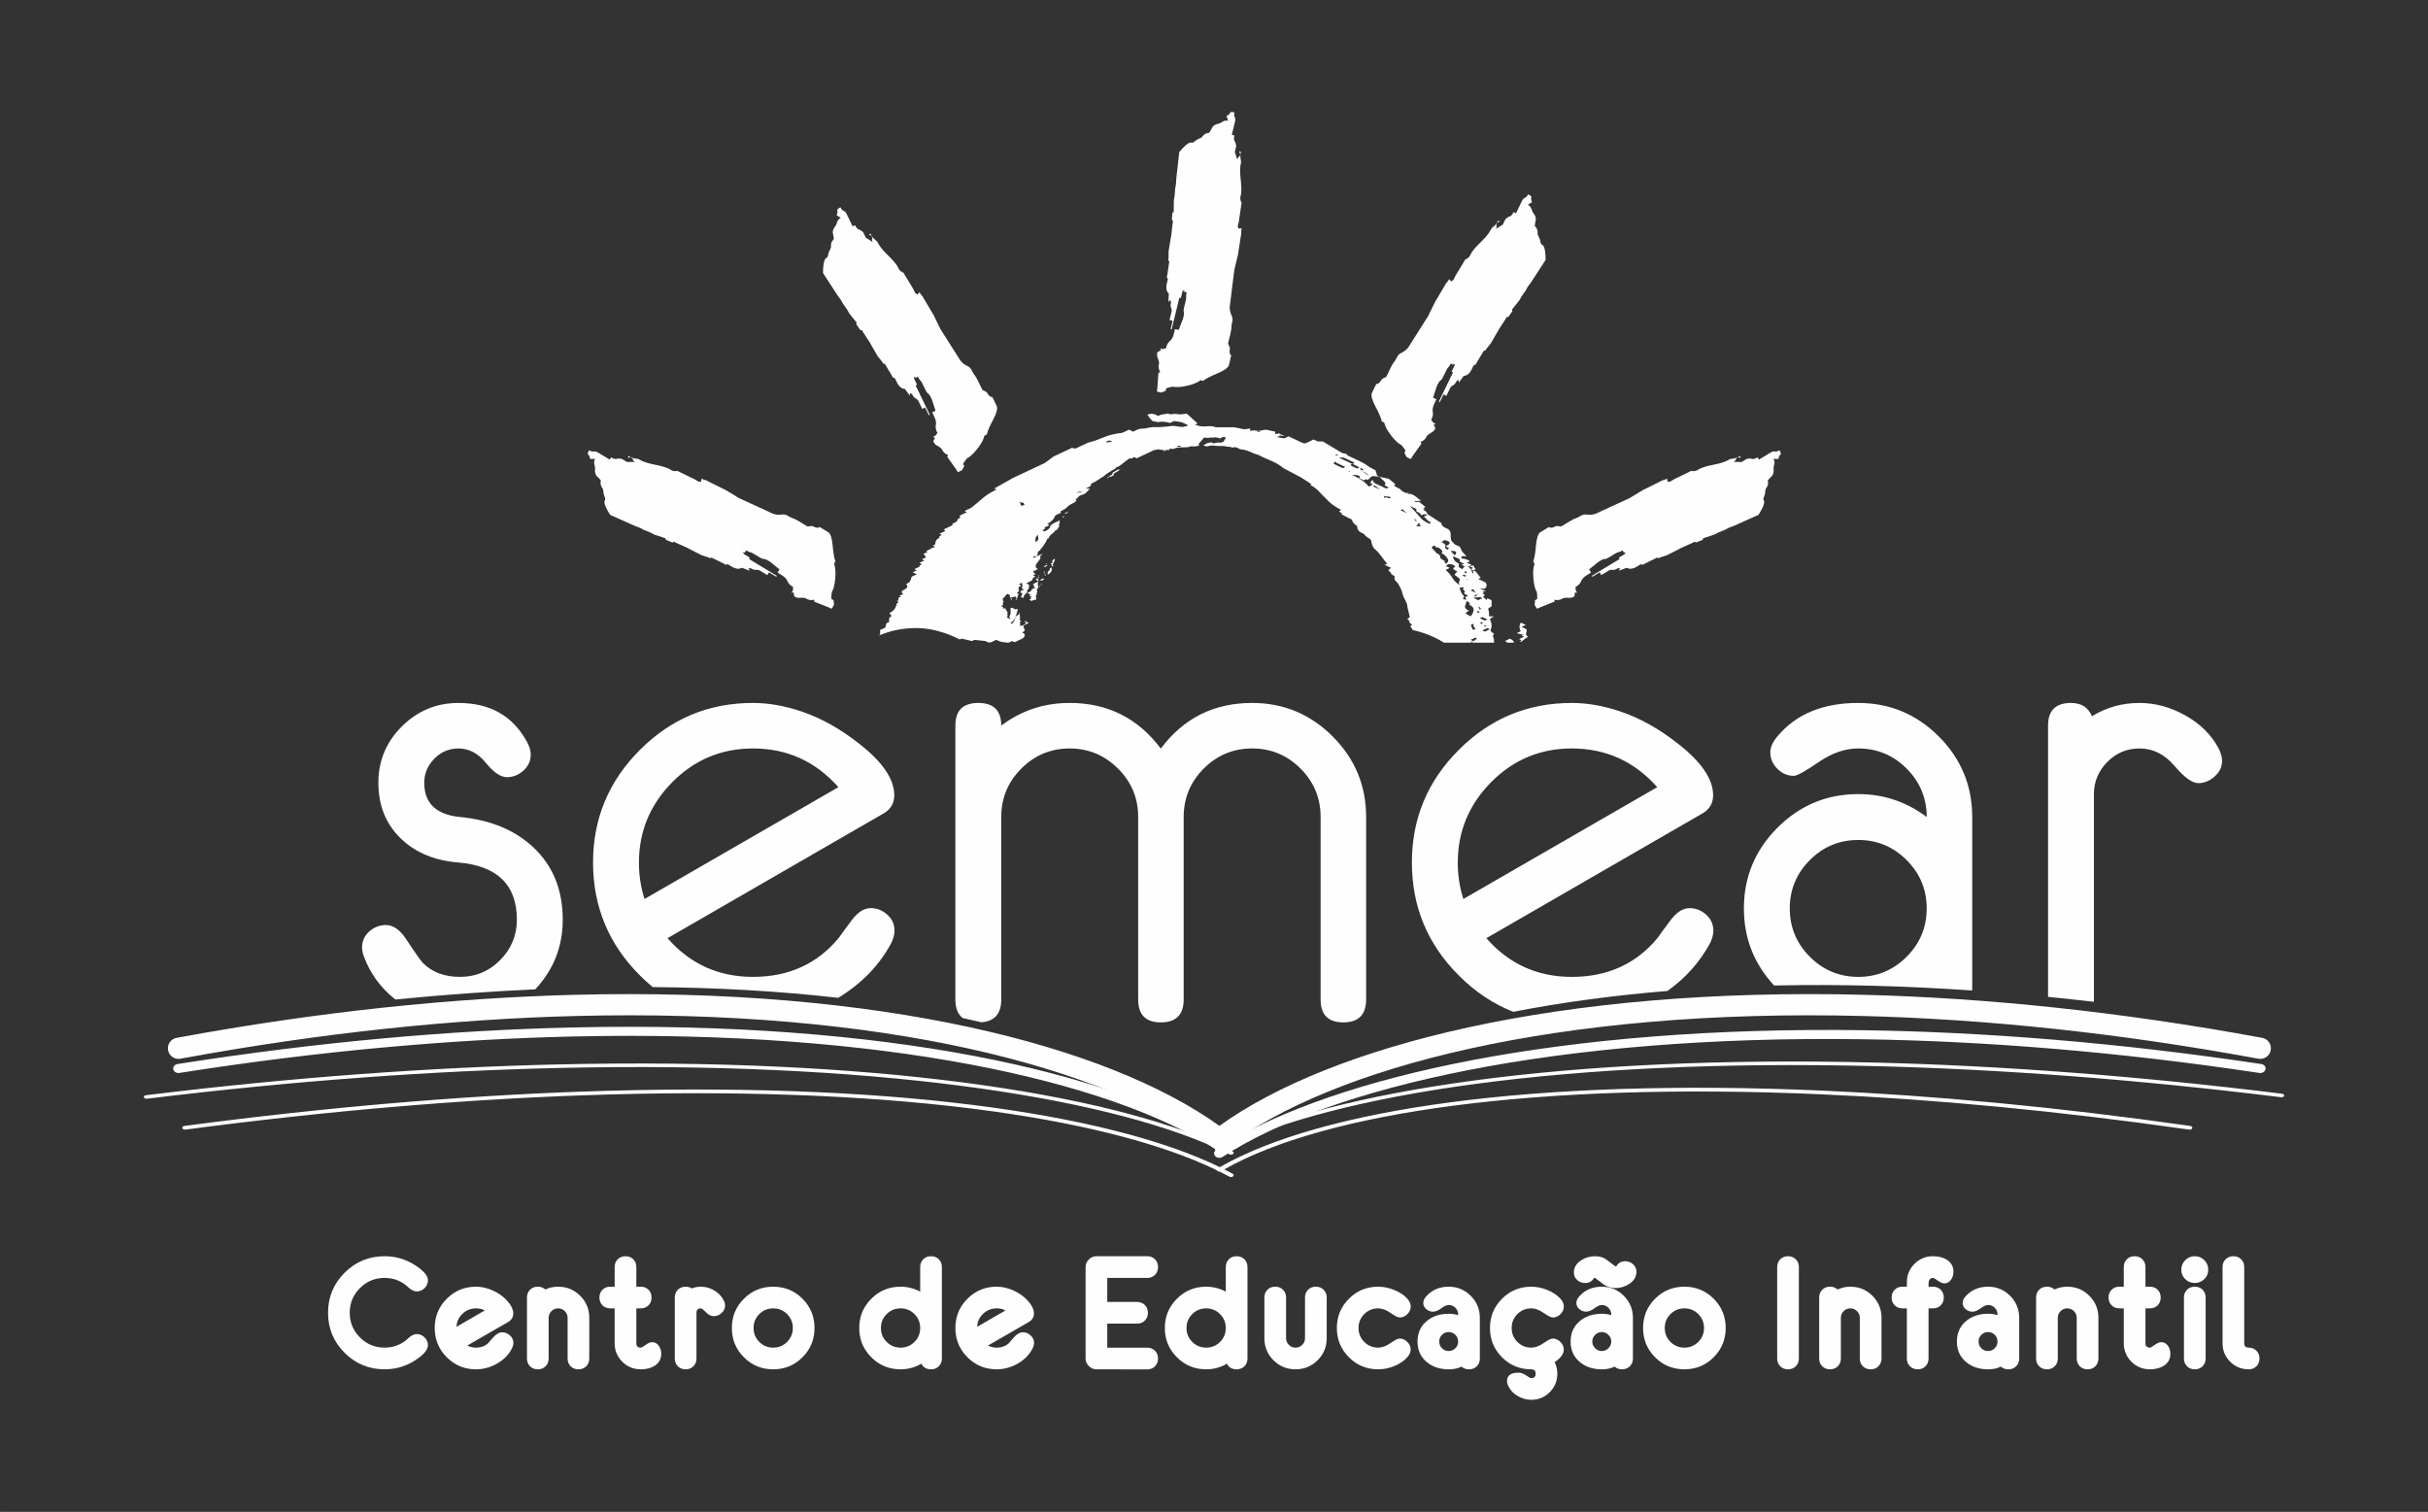 <?xml version="1.0" encoding="UTF-8"?>
<!DOCTYPE svg PUBLIC "-//W3C//DTD SVG 1.1//EN" "http://www.w3.org/Graphics/SVG/1.1/DTD/svg11.dtd">
<!-- Creator: CorelDRAW 2020 (64 Bit) -->
<svg xmlns="http://www.w3.org/2000/svg" xml:space="preserve" width="145.095mm" height="90.356mm" version="1.1" style="shape-rendering:geometricPrecision; text-rendering:geometricPrecision; image-rendering:optimizeQuality; fill-rule:evenodd; clip-rule:evenodd"
viewBox="0 0 13093.27 8153.68"
 xmlns:xlink="http://www.w3.org/1999/xlink"
 xmlns:xodm="http://www.corel.com/coreldraw/odm/2003">
 <rect x="0" y="0" width="13093.27" height="8153.68" fill="#333333" stroke="none"/>
 <defs>
  <style type="text/css">
   <![CDATA[
    .fil0 {fill:none}
    .fil2 {fill:#FEFEFE}
    .fil1 {fill:#FEFEFE;fill-rule:nonzero}
   ]]>
  </style>
 </defs>
 <g id="Camada_x0020_1">
  <rect class="fil0" x="0" y="-0.01" width="13093.27" height="8153.68" rx="1596.74" ry="1660.94"/>
  <path class="fil1" d="M2307.71 7254.88c0,19.75 -14.9,41.21 -44.51,64.41 -56.27,43.74 -119.43,65.68 -189.18,65.68 -84.49,0 -156.44,-29.77 -215.83,-89.18 -59.4,-59.4 -89.19,-131.35 -89.19,-215.83 0,-84.33 29.79,-156.28 89.19,-215.67 59.4,-59.4 131.34,-89.19 215.83,-89.19 69.75,0 132.9,21.96 189.18,65.68 29.62,23.2 44.51,44.68 44.51,64.26 0,15.85 -6.12,29.79 -18.03,41.85 -12.06,12.07 -26.02,18.03 -41.85,18.03 -13.17,0 -26.79,-5.96 -40.91,-17.87 -3.13,-3.13 -9.24,-8.46 -18.34,-15.99 -33.06,-26.02 -71.32,-39.03 -114.57,-39.03 -52.19,0 -96.56,18.34 -133.08,55.02 -36.67,36.52 -55.02,80.88 -55.02,132.91 0,52.19 18.35,96.56 55.02,133.07 36.52,36.68 80.88,55.02 133.08,55.02 43.1,0 81.34,-13.01 114.57,-39.04 3.45,-3.12 9.56,-8.46 18.34,-16.13 14.11,-11.92 27.74,-17.88 40.91,-17.88 15.83,0 29.79,6.11 41.85,18.17 11.91,12.08 18.03,26.02 18.03,41.7zm460.97 -11.91c0,8.92 -2.98,19.12 -8.77,30.56 -17.41,33.86 -44.36,60.97 -81.21,81.5 -35.27,19.9 -72.57,29.93 -111.74,29.93 -61.77,0 -114.42,-21.63 -157.68,-65.04 -43.41,-43.28 -65.05,-95.93 -65.05,-157.85 0,-61.75 21.64,-114.42 65.05,-157.67 43.26,-43.42 95.92,-65.04 157.68,-65.04 30.26,0 60.5,6.89 91.06,20.68 30.4,13.64 55.8,31.97 76.32,54.55 22.26,24.61 33.56,47.81 33.56,69.43 0,19.92 -9.72,35.58 -29.16,46.71l-218.81 126.02c14.89,7.52 30.55,11.29 47.02,11.29 25.38,0 46.38,-7.22 63.16,-21.48 11.44,-13.01 22.88,-25.85 34.02,-38.71 15.35,-15.05 29.77,-22.72 43.41,-22.72 15.83,0 30.09,5.79 42.48,17.08 12.38,11.29 18.65,24.92 18.65,40.75zm-154.07 -175.7c-14.89,-7.37 -30.72,-10.96 -47.48,-10.96 -28.06,0 -52.19,9.56 -72.73,28.67 -20.38,19.12 -31.35,42.8 -32.76,70.85l152.97 -88.55zm563.16 259.24c0,17.09 -5.48,31.04 -16.45,42.02 -10.98,10.96 -24.92,16.45 -42.02,16.45 -17.07,0 -31.03,-5.49 -42,-16.45 -10.97,-10.97 -16.47,-24.92 -16.47,-42.02l0 -219.11c0,-14.1 -5.01,-26.19 -14.89,-36.05 -10.02,-10.03 -22.1,-15.04 -36.2,-15.04 -14.1,0 -26.17,5.01 -36.2,15.04 -9.87,9.86 -14.89,21.95 -14.89,36.05l0 219.11c0,17.09 -5.49,31.04 -16.45,42.02 -10.97,10.96 -24.92,16.45 -42.02,16.45 -17.08,0 -31.03,-5.49 -42,-16.45 -10.97,-10.97 -16.46,-24.92 -16.46,-42.02l0 -328.67c0,-17.09 5.49,-31.03 16.46,-42.02 10.96,-10.97 24.92,-16.45 42,-16.45 16.31,0 29.78,5.01 40.6,15.04 21.79,-10.03 44.83,-15.04 68.96,-15.04 46.56,0 86.21,16.3 118.97,48.89 32.76,32.61 49.05,72.26 49.05,118.81l0 219.43zm388.09 -25.55c0,28.22 -11.92,49.99 -35.74,65.04 -19.9,12.7 -44.98,18.97 -74.92,18.97 -38.87,0 -72.1,-13.64 -99.53,-41.07 -27.42,-27.43 -41.06,-60.65 -41.06,-99.52l0 -188.08 -23.68 0c-17.07,0 -31.03,-5.49 -42,-16.47 -10.97,-10.96 -16.46,-24.92 -16.46,-42 0,-17.09 5.49,-31.03 16.46,-42.02 10.96,-10.97 24.92,-16.45 42,-16.45l23.68 0 0 -105.81c0,-17.07 5.48,-31.03 16.45,-42 10.98,-10.98 24.92,-16.47 42.02,-16.47 17.07,0 31.02,5.49 42,16.47 10.98,10.96 16.45,24.92 16.45,42l0 105.81 23.68 0c17.08,0 31.04,5.48 42.01,16.45 10.97,10.98 16.46,24.92 16.46,42.02 0,17.07 -5.49,31.03 -16.46,42 -10.96,10.98 -24.92,16.47 -42.01,16.47l-23.68 0 0 188.08c0,15.83 7.85,23.67 23.68,23.67 4.39,0 13.33,-4.85 26.49,-14.74 13.32,-9.87 25.07,-14.74 35.27,-14.74 15.04,0 27.27,6.9 36.52,20.69 8.3,12.23 12.38,26.19 12.38,41.69zm344.34 -260.34c0,15.83 -6.25,29.31 -18.63,40.59 -12.39,11.44 -26.65,17.09 -42.64,17.09 -14.58,0 -28.69,-7.06 -42.02,-21 -13.32,-13.95 -22.56,-21 -27.42,-21 -15.84,0 -23.67,7.83 -23.67,23.66l0 246.54c0,17.09 -5.49,31.04 -16.45,42.02 -10.97,10.96 -24.92,16.45 -42.02,16.45 -17.08,0 -31.03,-5.49 -42,-16.45 -10.97,-10.97 -16.46,-24.92 -16.46,-42.02l0 -328.67c0,-17.09 5.49,-31.03 16.46,-42.02 10.96,-10.97 24.92,-16.45 42,-16.45 12.39,0 23.36,3.13 32.77,9.24 15.83,-6.11 32.29,-9.24 49.37,-9.24 24.76,0 48.28,6.42 70.54,19.12 22.1,12.86 39.17,29.93 51.09,51.41 6.11,10.97 9.08,21.16 9.08,30.72zm482.14 121.47c0,62.23 -21.63,114.89 -64.89,157.99 -43.1,43.26 -95.77,64.89 -157.83,64.89 -62.23,0 -114.9,-21.63 -158,-64.89 -43.26,-43.1 -64.89,-95.76 -64.89,-157.99 0,-62.07 21.63,-114.72 64.89,-157.84 43.1,-43.26 95.77,-64.88 158,-64.88 62.06,0 114.73,21.62 157.83,64.88 43.26,43.12 64.89,95.77 64.89,157.84zm-116.92 0c0,-29.31 -10.34,-54.39 -30.88,-74.92 -20.54,-20.53 -45.62,-30.87 -74.92,-30.87 -29.47,0 -54.55,10.34 -75.09,30.87 -20.52,20.53 -30.88,45.61 -30.88,74.92 0,29.47 10.36,54.54 30.88,75.08 20.54,20.54 45.62,30.88 75.09,30.88 29.3,0 54.38,-10.34 74.92,-30.88 20.54,-20.54 30.88,-45.61 30.88,-75.08zm803.76 164.42c0,17.09 -5.5,31.04 -16.47,42.02 -10.96,10.96 -24.92,16.45 -42,16.45 -24.62,0 -42.02,-10.03 -52.19,-30.25 -34.64,20.21 -71.95,30.25 -112.08,30.25 -61.91,0 -114.57,-21.63 -157.83,-65.04 -43.41,-43.28 -65.05,-95.93 -65.05,-157.85 0,-61.75 21.64,-114.42 65.05,-157.67 43.26,-43.42 95.92,-65.04 157.68,-65.04 37.77,0 73.03,8.93 105.95,26.65l0 -132.45c0,-17.07 5.49,-31.03 16.45,-42 10.98,-10.98 24.92,-16.47 42.02,-16.47 17.07,0 31.03,5.49 42,16.47 10.97,10.96 16.47,24.92 16.47,42l0 492.94zm-116.93 -164.42c0,-29.31 -10.35,-54.39 -30.88,-74.92 -20.53,-20.53 -45.62,-30.87 -74.93,-30.87 -29.46,0 -54.54,10.34 -75.08,30.87 -20.53,20.53 -30.87,45.61 -30.87,74.92 0,29.47 10.34,54.54 30.87,75.08 20.54,20.54 45.62,30.88 75.08,30.88 29.31,0 54.4,-10.34 74.93,-30.88 20.53,-20.54 30.88,-45.61 30.88,-75.08zm614.26 80.88c0,8.92 -2.98,19.12 -8.77,30.56 -17.41,33.86 -44.36,60.97 -81.21,81.5 -35.26,19.9 -72.57,29.93 -111.74,29.93 -61.76,0 -114.42,-21.63 -157.68,-65.04 -43.41,-43.28 -65.05,-95.93 -65.05,-157.85 0,-61.75 21.64,-114.42 65.05,-157.67 43.26,-43.42 95.92,-65.04 157.68,-65.04 30.26,0 60.5,6.89 91.07,20.68 30.39,13.64 55.79,31.97 76.32,54.55 22.26,24.61 33.56,47.81 33.56,69.43 0,19.92 -9.72,35.58 -29.16,46.71l-218.81 126.02c14.89,7.52 30.56,11.29 47.02,11.29 25.39,0 46.39,-7.22 63.16,-21.48 11.44,-13.01 22.88,-25.85 34.02,-38.71 15.35,-15.05 29.78,-22.72 43.41,-22.72 15.83,0 30.09,5.79 42.48,17.08 12.38,11.29 18.65,24.92 18.65,40.75zm-154.07 -175.7c-14.89,-7.37 -30.72,-10.96 -47.48,-10.96 -28.06,0 -52.19,9.56 -72.73,28.67 -20.38,19.12 -31.35,42.8 -32.76,70.85l152.97 -88.55zm822.4 -233.7c0,17.09 -5.48,31.03 -16.45,42.02 -10.98,10.96 -24.92,16.45 -42.01,16.45l-215.36 0 0 129.63 160.64 0c17.09,0 31.04,5.48 42.02,16.45 10.97,10.98 16.45,24.92 16.45,42.02 0,17.07 -5.48,31.03 -16.45,42 -10.97,10.97 -24.92,16.47 -42.02,16.47l-160.64 0 0 129.77 215.36 0c17.08,0 31.02,5.49 42.01,16.45 10.97,10.97 16.45,24.92 16.45,42.02 0,17.07 -5.48,31.03 -16.61,42 -10.96,10.97 -25.07,16.47 -42.16,16.47l-273.51 -0.32c-15.67,0 -29.32,-5.95 -40.91,-17.55 -11.75,-11.76 -17.55,-25.38 -17.55,-40.91l0 -492.94c0,-15.67 5.8,-29.31 17.55,-40.9 11.6,-11.76 25.24,-17.57 40.91,-17.57l273.82 0c17.08,0 31.02,5.49 42.01,16.47 10.97,10.96 16.45,24.92 16.45,42zm482.3 492.94c0,17.09 -5.5,31.04 -16.47,42.02 -10.96,10.96 -24.92,16.45 -42,16.45 -24.62,0 -42.02,-10.03 -52.19,-30.25 -34.64,20.21 -71.95,30.25 -112.08,30.25 -61.91,0 -114.57,-21.63 -157.83,-65.04 -43.41,-43.28 -65.05,-95.93 -65.05,-157.85 0,-61.75 21.64,-114.42 65.05,-157.67 43.26,-43.42 95.92,-65.04 157.68,-65.04 37.77,0 73.03,8.93 105.95,26.65l0 -132.45c0,-17.07 5.49,-31.03 16.45,-42 10.98,-10.98 24.92,-16.47 42.02,-16.47 17.07,0 31.03,5.49 42,16.47 10.97,10.96 16.47,24.92 16.47,42l0 492.94zm-116.93 -164.42c0,-29.31 -10.35,-54.39 -30.88,-74.92 -20.53,-20.53 -45.62,-30.87 -74.93,-30.87 -29.46,0 -54.54,10.34 -75.08,30.87 -20.53,20.53 -30.87,45.61 -30.87,74.92 0,29.47 10.34,54.54 30.87,75.08 20.54,20.54 45.62,30.88 75.08,30.88 29.31,0 54.4,-10.34 74.93,-30.88 20.53,-20.54 30.88,-45.61 30.88,-75.08zm544.2 -164.25l0 219.43c0,46.55 -16.31,86.2 -49.06,118.8 -32.76,32.59 -72.42,48.9 -118.96,48.9 -46.55,0 -86.21,-16.31 -118.97,-48.9 -32.76,-32.6 -49.04,-72.25 -49.04,-118.8l0 -219.43c0,-17.09 5.49,-31.03 16.45,-42.02 10.97,-10.97 24.92,-16.45 42.01,-16.45 17.08,0 31.04,5.48 42.01,16.45 10.97,10.98 16.46,24.92 16.46,42.02l0 219.12c0,14.1 5.02,26.17 14.89,36.04 10.03,10.03 22.1,15.05 36.2,15.05 14.1,0 26.17,-5.02 36.2,-15.05 9.88,-9.87 14.89,-21.94 14.89,-36.04l0 -219.12c0,-17.09 5.5,-31.03 16.45,-42.02 10.98,-10.97 24.92,-16.45 42.02,-16.45 17.09,0 31.03,5.48 42,16.45 10.98,10.98 16.47,24.92 16.47,42.02zm453.14 47.48c0,15.83 -5.96,29.78 -18.03,42 -12.06,12.24 -26.02,18.19 -41.84,18.19 -8.93,0 -25.24,-8.15 -48.91,-24.61 -23.66,-16.46 -45.92,-24.6 -66.76,-24.6 -29.47,0 -54.55,10.34 -75.09,30.87 -20.52,20.53 -30.88,45.61 -30.88,74.92 0,29.47 10.36,54.54 30.88,75.08 20.54,20.54 45.62,30.88 75.09,30.88 20.68,0 42.78,-8.16 66.44,-24.45 23.52,-16.32 39.81,-24.46 48.91,-24.46 15.83,0 29.77,6.13 41.69,18.03 12.06,12.06 18.17,26.02 18.17,41.85 0,13.48 -6.11,27.11 -18.33,40.91 -18.02,20.21 -41.85,36.35 -71.47,48.27 -28.37,11.12 -56.74,16.77 -85.58,16.77 -61.76,0 -114.42,-21.63 -157.67,-65.04 -43.42,-43.28 -65.05,-95.93 -65.05,-157.85 0,-61.75 21.63,-114.42 65.05,-157.67 43.25,-43.42 95.92,-65.04 157.67,-65.04 28.37,0 56.74,5.79 85.58,17.24 30.09,11.92 54.07,27.75 71.94,47.81 12.06,13.8 18.18,27.42 18.18,40.91zm372.71 281.19c0,17.09 -5.48,31.04 -16.46,42.02 -10.97,10.96 -24.92,16.45 -42,16.45 -15.99,0 -29.63,-4.86 -40.61,-14.58 -18.65,9.72 -41.68,14.58 -68.96,14.58 -47.17,0 -86.52,-12.84 -117.55,-38.71 -33.7,-27.74 -50.47,-64.73 -50.47,-111.13 0,-46.23 16.78,-83.23 50.47,-110.97 31.03,-25.86 70.22,-38.71 117.55,-38.71 18.97,0 36.06,2.51 51.1,7.36l0 -3.61c0,-14.27 -5.02,-26.33 -15.04,-36.2 -9.88,-10.03 -21.96,-15.05 -36.06,-15.05 -10.18,0 -23.66,6.12 -40.12,18.19 -16.62,12.06 -31.19,18.02 -43.58,18.02 -13.79,0 -26.02,-4.39 -36.52,-13.17 -11.13,-9.24 -16.78,-20.54 -16.78,-34.01 0,-12.53 6.12,-25.39 18.34,-38.24 30.89,-32.92 70.39,-49.37 118.66,-49.37 46.55,0 86.21,16.3 118.97,49.05 32.76,32.76 49.05,72.41 49.05,118.97l0 219.11zm-116.92 -91.38c0,-14.1 -5.02,-26.17 -14.9,-36.05 -10.03,-10.03 -22.1,-15.04 -36.2,-15.04 -14.1,0 -26.17,5.01 -36.2,15.04 -9.88,9.88 -14.89,21.95 -14.89,36.05 0,14.27 5.01,26.34 14.89,36.2 10.03,10.03 22.1,15.04 36.2,15.04 14.1,0 26.18,-5.01 36.2,-15.04 9.88,-9.86 14.9,-21.94 14.9,-36.2zm569.9 -189.81c0,15.83 -5.96,29.78 -18.03,42 -12.06,12.24 -26.02,18.19 -41.84,18.19 -8.93,0 -25.24,-8.15 -48.91,-24.61 -23.66,-16.46 -45.92,-24.6 -66.76,-24.6 -29.47,0 -54.55,10.34 -75.09,30.87 -20.52,20.53 -30.88,45.61 -30.88,74.92 0,29.47 10.36,54.54 30.88,75.08 20.54,20.54 45.62,30.88 75.09,30.88 20.68,0 42.78,-8.16 66.44,-24.45 23.52,-16.32 39.81,-24.46 48.91,-24.46 15.83,0 29.77,6.13 41.69,18.19 12.06,11.9 18.17,25.86 18.17,41.69 0,22.72 -16.45,45.14 -49.37,67.24 9.72,19.74 14.58,40.6 14.58,62.54 0,38.88 -13.64,72.11 -41.07,99.53 -27.43,27.43 -60.5,41.06 -99.52,41.06 -24.6,0 -48.12,-6.27 -70.54,-18.96 -23.34,-13.01 -40.44,-30.09 -51.4,-51.56 -5.8,-11.14 -8.79,-21.48 -8.79,-30.72 0,-29.95 20.38,-45 61.29,-45 14.42,0 28.37,5.03 41.85,14.75 13.48,9.72 22.72,14.57 27.59,14.57 15.83,0 23.67,-8 23.67,-23.82 0,-15.84 -8,-23.67 -24.15,-23.67 -61.75,0 -114.26,-21.63 -157.52,-65.04 -43.1,-43.28 -64.73,-95.93 -64.73,-157.85 0,-61.75 21.63,-114.42 65.05,-157.67 43.25,-43.42 95.92,-65.04 157.67,-65.04 28.52,0 57.05,5.79 85.58,17.24 29.93,11.92 53.91,27.75 71.94,47.81 12.06,13.64 18.18,27.27 18.18,40.91zm391.52 -186.67c0,26.64 -12.84,48.42 -38.39,65.35 -22.58,15.21 -47.81,22.72 -75.56,22.72 -20.69,0 -40.59,-5.79 -59.57,-17.23 -2.35,-1.72 -19.11,-14.27 -49.99,-37.63l-4.7 -0.31c-10.5,18.81 -26.65,28.06 -48.27,28.06 -16.31,0 -30.57,-5.33 -42.8,-15.99 -12.06,-10.66 -18.17,-24.28 -18.17,-40.59 0,-26.49 12.69,-48.27 38.4,-65.36 22.58,-15.04 47.8,-22.58 75.55,-22.58 24.61,0 44.67,5.65 60.19,17.09 10.82,8.31 26.95,20.69 48.58,36.99l6.27 0c10.5,-18.02 26.33,-27.12 47.49,-27.12 16.31,0 30.57,5.33 42.63,16.15 12.23,10.66 18.34,24.13 18.34,40.44zm-18.96 467.85c0,17.09 -5.49,31.04 -16.46,42.02 -10.96,10.96 -24.92,16.45 -42,16.45 -15.99,0 -29.63,-4.86 -40.6,-14.58 -18.65,9.72 -41.69,14.58 -68.96,14.58 -47.02,0 -86.21,-12.84 -117.56,-38.71 -33.7,-27.74 -50.47,-64.73 -50.47,-111.13 0,-46.23 16.77,-83.23 50.47,-110.97 31.35,-25.86 70.54,-38.71 117.56,-38.71 18.96,0 36.04,2.51 51.09,7.36l0 -3.61c0,-13.94 -5.03,-26.01 -15.21,-36.04 -10.03,-10.19 -22.1,-15.21 -35.89,-15.21 -10.03,0 -23.36,6.12 -39.98,18.19 -16.77,12.06 -31.35,18.02 -43.73,18.02 -13.79,0 -26.02,-4.39 -36.53,-13.17 -11.12,-9.24 -16.77,-20.54 -16.77,-34.01 0,-12.38 6.11,-25.08 18.35,-38.24 30.4,-32.92 69.91,-49.37 118.66,-49.37 46.55,0 86.2,16.3 118.95,49.05 32.76,32.76 49.06,72.41 49.06,118.97l0 219.11zm-116.92 -91.38c0,-13.79 -5.03,-25.85 -15.21,-35.89 -10.03,-10.2 -22.1,-15.21 -35.89,-15.21 -13.81,0 -25.87,5.01 -35.91,15.21 -10.18,10.03 -15.21,22.1 -15.21,35.89 0,13.96 5.03,26.02 15.21,36.06 10.03,10.18 22.1,15.19 35.91,15.19 13.79,0 25.85,-5.01 35.89,-15.19 10.18,-10.03 15.21,-22.1 15.21,-36.06zm617.23 -73.04c0,62.23 -21.63,114.89 -64.89,157.99 -43.1,43.26 -95.77,64.89 -157.83,64.89 -62.23,0 -114.9,-21.63 -158,-64.89 -43.26,-43.1 -64.89,-95.76 -64.89,-157.99 0,-62.07 21.63,-114.72 64.89,-157.84 43.1,-43.26 95.77,-64.88 158,-64.88 62.06,0 114.73,21.62 157.83,64.88 43.26,43.12 64.89,95.77 64.89,157.84zm-116.92 0c0,-29.31 -10.34,-54.39 -30.88,-74.92 -20.54,-20.53 -45.62,-30.87 -74.92,-30.87 -29.47,0 -54.55,10.34 -75.09,30.87 -20.52,20.53 -30.88,45.61 -30.88,74.92 0,29.47 10.36,54.54 30.88,75.08 20.54,20.54 45.62,30.88 75.09,30.88 29.3,0 54.38,-10.34 74.92,-30.88 20.54,-20.54 30.88,-45.61 30.88,-75.08zm511.43 164.42c0,17.09 -5.49,31.04 -16.45,42.02 -10.97,10.96 -24.92,16.45 -42.01,16.45 -17.09,0 -31.04,-5.49 -42.01,-16.45 -10.97,-10.97 -16.46,-24.92 -16.46,-42.02l0 -492.94c0,-17.07 5.49,-31.03 16.46,-42 10.96,-10.98 24.92,-16.47 42.01,-16.47 17.08,0 31.03,5.49 42.01,16.47 10.96,10.96 16.45,24.92 16.45,42l0 492.94zm445.61 0c0,17.09 -5.48,31.04 -16.46,42.02 -10.97,10.96 -24.92,16.45 -42.01,16.45 -17.07,0 -31.03,-5.49 -42,-16.45 -10.98,-10.97 -16.47,-24.92 -16.47,-42.02l0 -219.11c0,-14.1 -5.01,-26.19 -14.89,-36.05 -10.03,-10.03 -22.1,-15.04 -36.2,-15.04 -14.1,0 -26.17,5.01 -36.2,15.04 -9.88,9.86 -14.89,21.95 -14.89,36.05l0 219.11c0,17.09 -5.49,31.04 -16.45,42.02 -10.98,10.96 -24.92,16.45 -42.02,16.45 -17.09,0 -31.03,-5.49 -42,-16.45 -10.98,-10.97 -16.47,-24.92 -16.47,-42.02l0 -328.67c0,-17.09 5.49,-31.03 16.47,-42.02 10.96,-10.97 24.91,-16.45 42,-16.45 16.31,0 29.78,5.01 40.6,15.04 21.79,-10.03 44.83,-15.04 68.96,-15.04 46.56,0 86.21,16.3 118.97,48.89 32.76,32.61 49.05,72.26 49.05,118.81l0 219.43zm388.09 -467.39c0,15.52 -4.09,29.47 -12.38,41.54 -9.26,13.96 -21.48,20.85 -36.53,20.85 -10.2,0 -21.94,-4.87 -35.27,-14.74 -13.17,-9.87 -22.1,-14.74 -26.49,-14.74 -15.83,0 -23.68,11.6 -23.68,34.64l0 12.7 23.68 0c17.07,0 31.03,5.48 42,16.45 10.98,10.98 16.47,24.92 16.47,42.02 0,17.07 -5.49,31.03 -16.47,42 -10.96,10.98 -24.92,16.47 -42,16.47l-23.68 0 0 270.2c0,17.09 -5.48,31.04 -16.45,42.02 -10.97,10.96 -24.92,16.45 -42,16.45 -17.09,0 -31.03,-5.49 -42.02,-16.45 -10.97,-10.97 -16.45,-24.92 -16.45,-42.02l0 -270.2 -23.68 0c-17.07,0 -31.03,-5.49 -42,-16.47 -10.98,-10.96 -16.47,-24.92 -16.47,-42 0,-17.09 5.49,-31.03 16.47,-42.02 10.96,-10.97 24.92,-16.45 42,-16.45l23.68 0 0 -23.68c0,-39.01 13.63,-72.09 41.06,-99.52 27.42,-27.42 60.67,-41.07 99.53,-41.07 29.93,0 55.02,6.27 74.92,18.97 23.82,15.05 35.74,36.84 35.74,65.04zm354.52 467.39c0,17.09 -5.48,31.04 -16.45,42.02 -10.98,10.96 -24.92,16.45 -42,16.45 -15.99,0 -29.63,-4.86 -40.61,-14.58 -18.65,9.72 -41.68,14.58 -68.97,14.58 -47.17,0 -86.51,-12.84 -117.55,-38.71 -33.7,-27.74 -50.47,-64.73 -50.47,-111.13 0,-46.23 16.77,-83.23 50.47,-110.97 31.03,-25.86 70.22,-38.71 117.55,-38.71 18.98,0 36.06,2.51 51.11,7.36l0 -3.61c0,-14.27 -5.03,-26.33 -15.05,-36.2 -9.87,-10.03 -21.95,-15.05 -36.06,-15.05 -10.18,0 -23.66,6.12 -40.11,18.19 -16.62,12.06 -31.2,18.02 -43.58,18.02 -13.79,0 -26.02,-4.39 -36.53,-13.17 -11.12,-9.24 -16.77,-20.54 -16.77,-34.01 0,-12.53 6.11,-25.39 18.34,-38.24 30.89,-32.92 70.38,-49.37 118.65,-49.37 46.56,0 86.21,16.3 118.97,49.05 32.77,32.76 49.05,72.41 49.05,118.97l0 219.11zm-116.91 -91.38c0,-14.1 -5.03,-26.17 -14.9,-36.05 -10.03,-10.03 -22.1,-15.04 -36.21,-15.04 -14.1,0 -26.17,5.01 -36.2,15.04 -9.87,9.88 -14.89,21.95 -14.89,36.05 0,14.27 5.02,26.34 14.89,36.2 10.03,10.03 22.1,15.04 36.2,15.04 14.11,0 26.19,-5.01 36.21,-15.04 9.87,-9.86 14.9,-21.94 14.9,-36.2zm544.02 91.38c0,17.09 -5.48,31.04 -16.45,42.02 -10.98,10.96 -24.92,16.45 -42.02,16.45 -17.07,0 -31.03,-5.49 -42,-16.45 -10.98,-10.97 -16.47,-24.92 -16.47,-42.02l0 -219.11c0,-14.1 -5.01,-26.19 -14.89,-36.05 -10.02,-10.03 -22.1,-15.04 -36.2,-15.04 -14.1,0 -26.17,5.01 -36.2,15.04 -9.87,9.86 -14.89,21.95 -14.89,36.05l0 219.11c0,17.09 -5.49,31.04 -16.45,42.02 -10.97,10.96 -24.92,16.45 -42.02,16.45 -17.08,0 -31.03,-5.49 -42,-16.45 -10.97,-10.97 -16.46,-24.92 -16.46,-42.02l0 -328.67c0,-17.09 5.49,-31.03 16.46,-42.02 10.96,-10.97 24.92,-16.45 42,-16.45 16.31,0 29.78,5.01 40.6,15.04 21.79,-10.03 44.83,-15.04 68.96,-15.04 46.56,0 86.21,16.3 118.97,48.89 32.76,32.61 49.05,72.26 49.05,118.81l0 219.43zm388.09 -25.55c0,28.22 -11.92,49.99 -35.74,65.04 -19.9,12.7 -44.98,18.97 -74.92,18.97 -38.87,0 -72.1,-13.64 -99.53,-41.07 -27.43,-27.43 -41.06,-60.65 -41.06,-99.52l0 -188.08 -23.68 0c-17.07,0 -31.03,-5.49 -42,-16.47 -10.97,-10.96 -16.47,-24.92 -16.47,-42 0,-17.09 5.5,-31.03 16.47,-42.02 10.96,-10.97 24.92,-16.45 42,-16.45l23.68 0 0 -105.81c0,-17.07 5.48,-31.03 16.45,-42 10.98,-10.98 24.92,-16.47 42.02,-16.47 17.07,0 31.02,5.49 42,16.47 10.98,10.96 16.45,24.92 16.45,42l0 105.81 23.68 0c17.07,0 31.03,5.48 42,16.45 10.98,10.98 16.47,24.92 16.47,42.02 0,17.07 -5.49,31.03 -16.47,42 -10.96,10.98 -24.92,16.47 -42,16.47l-23.68 0 0 188.08c0,15.83 7.85,23.67 23.68,23.67 4.39,0 13.33,-4.85 26.49,-14.74 13.32,-9.87 25.07,-14.74 35.26,-14.74 15.05,0 27.27,6.9 36.53,20.69 8.3,12.23 12.38,26.19 12.38,41.69zm204.23 -453.29c0,20.07 -7.06,37 -21.16,50.79 -14.1,13.95 -31.35,20.85 -51.41,20.85 -20.22,0 -37.47,-6.89 -51.57,-20.85 -14.1,-13.79 -21.16,-30.72 -21.16,-50.79 0,-20.06 7.06,-37.3 21.16,-51.41 14.1,-14.1 31.35,-21.16 51.57,-21.16 20.06,0 37.3,7.06 51.41,21.16 14.1,14.1 21.16,31.35 21.16,51.41zm-14.1 478.84c0,17.09 -5.5,31.04 -16.47,42.02 -10.96,10.96 -24.91,16.45 -42,16.45 -17.09,0 -31.03,-5.49 -42.02,-16.45 -10.96,-10.97 -16.45,-24.92 -16.45,-42.02l0 -328.67c0,-17.09 5.49,-31.03 16.45,-42.02 10.98,-10.97 24.92,-16.45 42.02,-16.45 17.09,0 31.03,5.48 42,16.45 10.97,10.98 16.47,24.92 16.47,42.02l0 328.67zm290.28 0c0,17.09 -5.5,31.04 -16.47,42.02 -10.96,10.96 -24.92,16.45 -42,16.45 -38.88,0 -72.11,-13.64 -99.53,-41.07 -27.43,-27.43 -41.06,-60.65 -41.06,-99.52l0 -410.81c0,-17.07 5.49,-31.03 16.45,-42 10.97,-10.98 24.92,-16.47 42.02,-16.47 17.07,0 31.03,5.49 42,16.47 10.97,10.96 16.46,24.92 16.46,42l0 410.81c0,15.83 7.84,23.67 23.67,23.67 17.07,0 31.03,5.49 42,16.46 10.97,10.96 16.47,24.92 16.47,42z"/>
  <path class="fil2" d="M3034.65 4960c0,145.11 -49.49,270.56 -148.43,375.76 -247.68,11.14 -499.58,29.63 -754.23,54.74 -79.02,-62.43 -135.61,-139.71 -169.75,-232.29 -6.56,-17.71 -9.85,-34.13 -9.85,-49.22 0,-33.48 13.13,-62.36 38.72,-85.32 26.25,-22.97 55.79,-34.79 89.91,-34.79 38.72,0 74.17,24.28 106.98,72.85 50.54,76.79 82.04,121.42 94.51,133.89 49.88,48.57 115.52,72.85 198.21,72.85 84.66,0 156.86,-30.19 216.58,-90.57 59.72,-60.38 89.91,-133.23 89.91,-217.89 0,-187.71 -105.01,-290.09 -315.03,-308.47 -126.66,-9.84 -228.4,-51.84 -306.5,-125.35 -83.34,-78.1 -125.35,-179.83 -125.35,-305.19 0,-118.13 42.66,-219.86 127.33,-303.87 84.66,-84 186.39,-126.01 304.52,-126.01 171.96,0 295.34,70.88 371.48,213.3 12.47,24.28 18.37,45.29 18.37,64.97 0,33.48 -13.12,62.36 -38.72,85.98 -26.25,23.63 -56.44,36.1 -89.91,36.1 -34.13,0 -71.54,-26.25 -113.54,-77.44 -42.01,-51.85 -91.23,-77.44 -147.68,-77.44 -50.53,0 -93.85,18.38 -129.94,55.13 -36.1,36.75 -54.48,80.08 -54.48,129.29 0,110.92 64.32,172.61 192.96,185.08 164.07,15.76 295.34,70.22 394.44,162.77 106.32,99.1 159.48,229.7 159.48,391.16zm1789.12 59.07c0,19.69 -5.25,40.69 -16.41,64.97 -64.65,121.29 -160.49,220.63 -287.51,297.49 -319.12,-36.55 -653.86,-55.3 -999.91,-57.97 -23.44,-19.3 -46.27,-40.08 -68.53,-62.32 -168.68,-168.02 -253.34,-371.47 -253.34,-609.72 0,-236.92 84.66,-439.73 253.34,-607.74 168.68,-168.68 371.48,-252.68 609.06,-252.68 84.67,0 173.27,15.75 265.81,47.25 105.01,36.1 207.4,93.86 307.81,173.27 125.35,97.79 188.36,190.33 188.36,277.62 0,43.97 -20.34,77.45 -61.04,99.76l-1161.68 670.76c121.43,139.14 274.99,208.71 460.73,208.71 193.62,0 348.5,-70.88 464.02,-211.99 14.44,-21 38.06,-53.16 70.22,-95.82 32.16,-42.01 65.63,-63 100.42,-63 34.13,0 63.66,11.81 89.91,35.44 26.25,23.62 38.72,52.5 38.72,85.98zm-302.56 -773.8c-123.38,-139.14 -276.96,-208.71 -460.73,-208.71 -169.32,0 -314.37,60.38 -434.47,181.15 -120.11,121.42 -180.49,265.8 -180.49,434.47 0,67.61 9.85,133.23 30.19,196.24l1045.51 -603.16zm2845.78 1145.27c0,82.05 -41.35,123.38 -123.38,123.38 -81.39,0 -122.08,-41.34 -122.08,-123.38l0 -984.47c0,-101.73 -36.1,-189.01 -108.3,-261.21 -72.19,-72.2 -159.48,-108.3 -260.56,-108.3 -101.73,0 -189.01,36.1 -261.21,108.3 -72.2,72.19 -108.3,159.48 -108.3,261.21l0 984.47c0,82.05 -41.35,123.38 -123.39,123.38 -81.38,0 -122.07,-41.34 -122.07,-123.38l0 -984.47c0,-101.73 -36.1,-189.01 -108.95,-261.21 -72.85,-72.2 -159.48,-108.3 -259.9,-108.3 -101.73,0 -189.01,36.1 -261.22,108.3 -72.19,72.19 -108.29,159.48 -108.29,261.21l0 984.47c0,76.13 -35.63,117.23 -106.32,122.75 -33.64,-7.87 -67.5,-15.52 -101.65,-22.87 -26.32,-20.27 -39.47,-53.61 -39.47,-99.89l0 -1477.36c0,-81.39 41.35,-122.08 123.38,-122.08 82.7,0 124.05,40.69 124.05,122.08 108.29,-81.39 231.02,-122.08 368.84,-122.08 204.77,0 368.19,82.04 491.58,246.12 122.73,-164.08 286.82,-246.12 492.24,-246.12 169.33,0 314.38,60.38 434.48,180.49 120.11,120.1 180.49,265.15 180.49,434.47l0 984.47zm1872.46 -371.47c0,19.69 -5.25,40.69 -16.41,64.97 -54.68,102.6 -131.71,189.5 -231.04,260.37 -280.91,23.05 -559.82,59.57 -831.39,112.39 -107.29,-41.98 -205.09,-107.13 -293.51,-195.56 -168.68,-168.02 -253.35,-371.47 -253.35,-609.72 0,-236.92 84.67,-439.73 253.35,-607.74 168.67,-168.68 371.47,-252.68 609.06,-252.68 84.66,0 173.26,15.75 265.81,47.25 105,36.1 207.39,93.86 307.81,173.27 125.36,97.79 188.37,190.33 188.37,277.62 0,43.97 -20.35,77.45 -61.04,99.76l-1161.68 670.76c121.42,139.14 274.99,208.71 460.73,208.71 193.61,0 348.49,-70.88 464.01,-211.99 14.44,-21 38.06,-53.16 70.22,-95.82 32.16,-42.01 65.63,-63 100.42,-63 34.13,0 63.66,11.81 89.91,35.44 26.25,23.62 38.72,52.5 38.72,85.98zm-302.55 -773.8c-123.39,-139.14 -276.97,-208.71 -460.73,-208.71 -169.33,0 -314.38,60.38 -434.48,181.15 -120.11,121.42 -180.49,265.8 -180.49,434.47 0,67.61 9.85,133.23 30.19,196.24l1045.51 -603.16zm630.56 1069.75c-108.85,-116.42 -163.28,-255.3 -163.28,-416.06 0,-169.32 60.39,-314.38 181.15,-435.13 120.77,-120.77 265.81,-181.15 435.14,-181.15 137.16,0 259.9,41.35 369.5,123.38 0,-101.73 -36.1,-188.36 -108.3,-261.21 -72.19,-72.2 -159.48,-108.3 -261.21,-108.3 -70.88,0 -142.42,24.94 -213.96,74.17 -71.54,49.22 -116.17,73.5 -133.24,73.5 -33.47,0 -63,-12.46 -88.6,-38.06 -25.6,-25.6 -38.07,-55.13 -38.07,-89.26 0,-26.91 13.13,-55.79 38.72,-85.98 100.42,-120.11 245.47,-179.83 435.14,-179.83 169.32,0 314.37,60.38 434.47,180.49 120.11,120.1 180.49,265.15 180.49,434.47l0 935.84c-345.18,-23.72 -705.06,-34.81 -1067.97,-26.89zm822.51 -416.06c0,-101.07 -36.1,-188.37 -108.3,-260.56 -72.19,-72.2 -159.48,-108.3 -260.56,-108.3 -101.73,0 -189.01,36.1 -261.21,108.3 -72.2,72.19 -108.3,159.49 -108.3,260.56 0,101.73 36.1,189.01 108.3,261.21 72.19,72.2 159.48,108.3 261.21,108.3 101.08,0 188.37,-36.1 260.56,-108.3 72.2,-72.19 108.3,-159.48 108.3,-261.21zm1592.87 -796.11c0,32.81 -13.13,61.04 -40.03,84.66 -26.26,23.62 -55.79,36.1 -88.61,36.1 -32.82,0 -75.48,-31.5 -128.64,-93.85 -53.16,-62.36 -116.16,-93.2 -188.36,-93.2 -67.6,0 -125.36,24.28 -173.27,72.85 -47.91,48.57 -72.19,106.33 -72.19,172.61l0 1108.52c0,4.26 -0.13,8.4 -0.34,12.44 -80.99,-9.48 -163.43,-18.4 -247.09,-26.7l0 -1463.1c0,-81.39 41.35,-122.08 123.38,-122.08 55.79,0 93.2,23.62 113.55,71.53 78.1,-47.91 163.42,-71.53 255.96,-71.53 84.66,0 167.36,22.31 248.09,67.6 80.73,45.29 140.45,105.01 179.17,177.86 12.48,24.94 18.38,47.26 18.38,66.29z"/>
  <path class="fil1" d="M792.56 5925.58c-7.85,0.94 -15.37,-2.54 -16.78,-7.75 -1.41,-5.22 3.81,-10.22 11.67,-11.14l0.31 -0.04 0 -0.01c399.6,-48.96 785.43,-86.57 1155.77,-113.86 370.35,-27.29 725.68,-44.33 1064.16,-52.12 1682.36,-38.78 2944.85,150.89 3575.56,438.62 609.75,-297.58 1850.95,-490.91 3535.67,-448.48 332.08,8.37 681.22,25.86 1045.96,53.48 364.52,27.61 744.98,65.38 1139.91,114.29l0.91 0.09 0.37 0.05c7.77,1 12.86,6.04 11.39,11.25 -1.48,5.22 -9,8.63 -16.77,7.63l-0.36 -0.05 -0.46 -0.07c-394.07,-48.79 -773.95,-86.5 -1138.14,-114.08 -364.41,-27.61 -712.84,-45.08 -1043.81,-53.42 -1670.68,-42.08 -2901.86,147.83 -3509.72,440.91 13.26,6.27 26.3,12.59 38.95,18.94 6.38,3.19 7.64,9.23 2.82,13.48 -4.81,4.23 -13.91,5.08 -20.28,1.89 -14.88,-7.48 -30.28,-14.89 -45.99,-22.23 -2.85,1.43 -5.78,2.84 -8.59,4.28 -6.31,3.2 -15.3,2.36 -20.06,-1.88 -4.77,-4.24 -3.51,-10.27 2.8,-13.46l0.85 -0.42c-628.56,-283.58 -1881.08,-470.08 -3550.09,-431.6 -337.33,7.77 -691.88,24.77 -1061.91,52.03 -370.07,27.28 -755.24,64.82 -1153.73,113.64l0 0 -0.05 0 -0.35 0.05z"/>
  <path class="fil1" d="M999.99 6092.11c-7.86,1 -15.39,-2.61 -16.82,-8.08 -1.43,-5.46 3.76,-10.7 11.61,-11.7l0.41 -0.05 0 -0.01c387.54,-51.27 761.03,-91.82 1118.97,-122.39 357.97,-30.59 701.09,-51.27 1027.72,-62.82 1616.59,-57.18 2822.96,110.33 3436.12,407.48 550.71,-315.12 1693.28,-480.51 3241.17,-413.07 302.61,13.18 620.86,35.27 953.31,66.88 331.82,31.55 677.95,72.62 1036.98,123.82l1.1 0.14 0.51 0.07c7.74,1.13 12.71,6.47 11.1,11.9 -1.61,5.44 -9.19,8.93 -16.93,7.81l-0.52 -0.07 -0.49 -0.09c-358.19,-51.08 -703.86,-92.09 -1035.57,-123.62 -331.57,-31.52 -649.11,-53.56 -951.19,-66.72 -1534.76,-66.86 -2667.46,95.25 -3215.16,404.98 15.35,7.72 30.41,15.53 44.98,23.44 6.28,3.42 7.41,9.74 2.5,14.11 -4.9,4.37 -14,5.15 -20.29,1.73 -16.86,-9.14 -34.29,-18.17 -52.23,-27.08 -4.58,0.34 -9.38,-0.87 -12.55,-3.56 -1.42,-1.19 -2.32,-2.57 -2.84,-3.98 -607.76,-294.88 -1807.89,-461.03 -3418.66,-404.05 -325.29,11.5 -667.63,32.15 -1025.56,62.73 -357.94,30.59 -730.86,71.05 -1117.16,122.17l0 -0.01 -0.05 0.01 -0.46 0.05z"/>
  <path class="fil1" d="M972.87 5709.85c-31.06,5.69 -60.88,-14.89 -66.58,-45.95 -5.69,-31.08 14.89,-60.89 45.97,-66.58l0.3 -0.06c386.9,-71.39 759.69,-125.19 1116.82,-163.19 357.09,-37.99 699.73,-60.32 1026.29,-68.76 1649.83,-42.73 2875.16,272.04 3480.08,706.77 604.91,-434.74 1830.2,-749.5 3480.04,-706.77 326.57,8.45 669.21,30.77 1026.29,68.76 357.15,38 729.92,91.8 1116.83,163.19l0.31 0.06c31.06,5.69 51.63,35.5 45.95,66.58 -5.69,31.06 -35.51,51.63 -66.58,45.95l-0.31 -0.05c-383.12,-70.7 -753.09,-124.06 -1108.31,-161.85 -355.28,-37.8 -694.72,-59.98 -1016.87,-68.3 -1654.35,-42.84 -2868.49,274.92 -3442.79,709.24l-0.05 0.05 -1.1 0.79 -0.08 0.05 -1.06 0.75 -0.15 0.1 -0.28 0.19 -1.93 1.24 -0.23 0.14 -0.05 0.01 -1.19 0.71 -0.94 0.53 -0.32 0.17 -0.91 0.48 -0.36 0.19 -0.88 0.42c-2.92,1.43 -5.94,2.58 -9.01,3.47l-0.65 0.18c-1.56,0.44 -3.12,0.81 -4.72,1.1l-0.69 0.14 -0.66 0.11 -0.72 0.12 -0.06 0.01 -1.95 0.25 -0.73 0.08 -0.63 0.06 -0.75 0.05 -0.6 0.05 -1.17 0.08 -0.23 0.01 -0.74 0.01 -0.6 0.02 -0.79 0.01 -0.61 0 -0.75 -0.01 -0.62 -0.02 -0.78 -0.01 -0.21 -0.01 -1.15 -0.08 -0.62 -0.05 -0.77 -0.05 -0.62 -0.06 -0.05 0 -2.69 -0.34 -0.73 -0.12 -0.62 -0.11 -0.73 -0.14 -0.01 0c-2.69,-0.51 -5.34,-1.2 -7.97,-2.1 -1.58,-0.55 -3.13,-1.18 -4.68,-1.86l-0.45 -0.2 -2.13 -1.02 -0.36 -0.19 -0.91 -0.48 -0.32 -0.17 -1.98 -1.14 -0.23 -0.12 -0.22 -0.14 -1 -0.64 -0.19 -0.11 -0.26 -0.18 -1.94 -1.32 -0.04 -0.03 -0.08 -0.05 -0.04 -0.03 -1.1 -0.77c-574.29,-434.33 -1788.46,-752.13 -3442.85,-709.3 -322.16,8.32 -661.59,30.5 -1016.87,68.3 -355.23,37.79 -725.2,91.15 -1108.31,161.85l-0.32 0.05z"/>
  <path class="fil1" d="M12193.87 5738.46c15.57,2.21 25.94,14.8 23.19,28.09 -2.74,13.28 -17.61,22.26 -33.17,20.06l-0.29 -0.05 -1.58 -0.27c-383.8,-57.64 -753.99,-100.54 -1109.01,-130.23 -355.31,-29.72 -695.62,-46.22 -1019.36,-51.08 -1661.26,-24.86 -2882.01,256.97 -3460.65,634.31 -12.58,8.24 -30.51,6.29 -40.05,-4.36 -9.55,-10.64 -7.07,-25.95 5.5,-34.2l0.93 -0.59 -0.92 -0.53c-578.73,-373.27 -1799.54,-646.47 -3460.78,-609.81 -323.26,7.15 -663.49,26.07 -1019.22,58.36 -355.7,32.28 -726.37,77.87 -1110.43,138.31l-0.32 0.05c-15.53,2.42 -30.44,-6.35 -33.29,-19.6 -2.84,-13.25 7.44,-25.96 22.98,-28.39l0.31 -0.05c385.96,-60.74 758.03,-106.52 1114.7,-138.89 356.62,-32.36 698.47,-51.36 1023.93,-58.56 1674.94,-36.97 2909.01,240.55 3496.63,619.57 4.93,3.17 8.35,7.39 10.09,12.05 604.13,-369.05 1818.4,-640.9 3452.17,-616.44 324.96,4.85 666.75,21.44 1023.81,51.3 356.44,29.82 728.03,72.88 1113.21,130.72l1.33 0.17 0.29 0.04z"/>
  <path class="fil1" d="M6622.54 651.35c-11.19,-2.71 -21.52,-0.76 -31.01,5.83 -9.48,6.58 -19.33,10.61 -29.54,12.09 -12.99,4.76 -21.41,11.1 -25.31,19.05 -3.89,7.93 -9.04,17.05 -15.48,27.32 -10.22,1.48 -17.64,3.63 -22.27,6.46 -4.63,2.82 -9.71,7.52 -15.23,14.07 -0.9,3.73 -6.22,7.38 -15.95,10.96 -9.74,3.56 -19.69,10.03 -29.84,19.42 -4.63,2.83 -9.75,3.56 -15.33,2.22 -5.59,-1.35 -15.78,4.08 -30.56,16.29 -10.15,9.38 -20.76,20.64 -31.82,33.75l-1.34 5.59 -15.63 138.26 -1.83 32.1c-3.6,14.91 -5.47,28.77 -5.59,41.56 -0.14,12.79 -1.99,26.64 -5.59,41.56l-0.88 64.88 -6.94 4.24 -3.19 37.7c2.82,4.63 4.82,6.59 5.97,5.88 1.16,-0.71 0.61,3.6 -1.63,12.91l-7.81 69.13 -1.35 5.59 -12.63 76.84 -0.39 38.37c-2.26,9.32 -1.87,13.85 1.16,13.6 3.02,-0.25 3.63,3.34 1.83,10.8l-9.26 62.86 -1.35 5.59c-2.25,9.32 -1.86,13.85 1.16,13.6 3.02,-0.26 3.64,3.34 1.83,10.79l-5.4 22.37c-2.26,9.31 -2.53,18.62 -0.82,27.91 1.7,9.29 5.83,16.69 12.38,22.23l-2.41 46.75 8.97 -12.62c4.25,6.94 5.92,12.27 5.02,16 -2.7,11.19 -2.4,20.14 0.91,26.86 3.31,6.72 4.06,13.81 2.27,21.26l-10.8 44.74 16.78 4.04 -5.4 22.37 -5.41 22.36 5.59 1.35 30.37 -125.81 3.37 -13.99 4.05 -16.78 3.37 -13.98 8.38 2.02 7.43 -30.74c1.8,-7.46 3.05,-10.61 3.76,-9.46 0.7,1.16 3.37,0.32 8,-2.51l-2.02 8.38 13.99 3.38c-2.7,11.19 -3.57,18.87 -2.61,23.05 0.97,4.18 0.1,11.86 -2.6,23.04l-8.78 36.35c-2.7,11.19 -3.1,18.98 -1.21,23.38 1.9,4.4 1.5,12.19 -1.2,23.38l-3.37 13.98 -23.24 59.49 -19.58 -4.73 -5.4 22.36c-4.95,20.51 -12.28,34.53 -21.98,42.04 -9.71,7.52 -16.36,18.73 -19.96,33.65l-1.35 5.59 -18.8 4.34 -13.98 -3.37 6.36 10.4c-2.31,1.42 -4.51,2.36 -6.61,2.84 -2.08,0.49 -4.29,1.43 -6.61,2.85l-6.94 4.24c-2.7,11.18 -2.15,21.17 1.64,29.98 3.79,8.82 6.43,18.33 7.9,28.54l-1.34 5.59c-3.6,14.91 -1.16,29.3 7.32,43.19l-9.74 3.56 -6.27 87.26c-1.8,7.45 -2.35,11.76 -1.63,12.91 0.7,1.16 5.71,2.86 15.03,5.12 7.46,1.8 12.46,1.53 15,-0.82 2.54,-2.35 7.99,-4.48 16.34,-6.41 2.26,-9.33 3.95,-14.34 5.11,-15.05 1.16,-0.7 5.92,-2.02 14.28,-3.95l18.8 -4.33c18.63,4.49 44.67,2.9 78.09,-4.82 33.42,-7.71 57.53,-17.68 72.32,-29.89l13.98 3.37c7.39,-6.1 18.37,-12.82 32.97,-20.14 14.59,-7.33 29.54,-14.08 44.83,-20.24 15.3,-6.18 28.84,-13.27 40.64,-21.26 11.79,-8 18.59,-15.73 20.39,-23.19l10.79 -44.73 2.03 -8.39c-3.73,-0.9 -6.32,-4.48 -7.76,-10.75 -1.44,-6.26 -1.72,-11.26 -0.82,-14.99 2.26,-9.32 1.25,-17.45 -3,-24.4 -4.24,-6.94 -5.91,-12.27 -5.01,-16.01l12.15 -50.32c3.6,-14.92 5.37,-26.32 5.31,-34.23 -0.06,-7.9 1.25,-17.45 3.95,-28.63l1.35 -5.59c2.25,-9.31 0.42,-20.12 -5.5,-32.4 -5.91,-12.28 -8.92,-26.32 -9.05,-42.13l24.88 -201.12 19.58 -81.08 15.22 -99.89c2.71,-11.19 3.57,-18.87 2.61,-23.05 -0.97,-4.18 -0.32,-10.93 1.93,-20.25l-18.12 1.54c0.89,-3.73 0.52,-6.28 -1.11,-7.66 -1.64,-1.38 -2.01,-3.93 -1.11,-7.66l5.4 -22.37 13.22 -91.5 2.02 -8.38c-2.82,-4.63 -4.96,-10.08 -6.41,-16.34 -1.44,-6.26 -1.72,-11.26 -0.82,-14.99l2.02 -8.39c4.5,-18.63 4.5,-47.24 0,-85.81 -4.49,-38.57 -4.27,-68.09 0.69,-88.6l1.34 -5.59c-1.47,-10.22 -2.71,-19.4 -3.71,-27.53 -0.99,-8.13 -0.14,-17.79 2.56,-28.97l-8.39 -2.02c-0.9,3.73 -0.06,6.39 2.51,8 2.57,1.61 3.4,4.28 2.51,8 -2.26,9.32 -4.31,13.75 -6.17,13.3 -3.73,-0.89 -6.94,4.24 -9.65,15.43l-13.59 -41.74 4.05 -16.78 1.35 -5.59 2.02 -8.39c-1.03,-12.08 -3.78,-21.13 -8.25,-27.14 -4.47,-6.01 -4.9,-16.47 -1.3,-31.38l-13.98 -3.37 16.2 -67.1 1.35 -5.59c2.25,-9.31 1.61,-16.87 -1.92,-22.66 -3.54,-5.78 -3.95,-14.27 -1.25,-25.45 -14.91,-3.6 -23.04,-2.61 -24.39,2.99 -1.35,5.59 -7.58,10.98 -18.72,16.2l8.59 25.75z"/>
  <path class="fil1" d="M5903.62 2599.07l-13.53 6.35c-6.01,2.83 -8.25,6.01 -6.75,9.54 1.51,3.54 -3.76,8.12 -15.76,13.77l-13.51 6.36 23.38 0c0.45,0.41 0.81,0.81 1.04,1.23l-10.91 5.13 4.8 2.26c-8.08,5.05 -12.46,8.66 -13.2,10.81 -0.55,1.69 -2.99,4.02 -7.3,7.02l-6.83 3.22 1.07 0.51 -0.47 0.28 -9.94 0.32 5.03 2.67 -12.43 1.8c-3.3,1.99 -5.77,3.48 -7.41,4.48 -3.29,1.99 -8.18,6.86 -14.72,14.61l-7.4 4.47 4.43 0.7c-2.05,2.01 -1.62,3.38 1.3,4.07l0.87 0.21 -10.06 10.47 -4.33 2.04c-18.01,8.47 -30.02,16.24 -36.05,23.31 -5.98,7.07 -17.99,14.84 -36.01,23.31 0.02,5.65 1.51,7.77 4.51,6.36 0,0 -6.01,2.83 -18.02,8.47l-13.51 6.36c-3,4.23 -6.01,9.89 -9.01,16.95 -3,4.24 -7.51,9.19 -13.51,14.84 -6.02,5.65 -13.52,10.59 -22.53,14.84l13.52 6.35 -27.04 12.71c0,5.65 1.51,7.77 4.51,6.35 0,0 -6.01,2.83 -18.03,8.48l13.52 6.35c18.02,-8.47 27.79,-16.59 29.27,-24.36 1.52,-7.77 8.28,-14.48 20.29,-20.13l13.52 -6.36 19.45 -9.15c-1.61,3.12 -2.38,6.7 -2.31,10.71 0.06,4.49 0.06,8.34 0,11.58l-8.13 3.82 7.68 3.62c-0.13,1.18 -0.28,2.17 -0.45,2.93 -0.23,1 -0.72,2.18 -1.47,3.58 -6.08,3.12 -8,4.7 -5.76,4.7 0.88,0 1.63,0.23 2.26,0.72 -1.61,2.24 -3.61,4.77 -5.97,7.6l-7.42 4.48 -7.39 4.47 -2.09 5.42c-4.71,3.23 -9.12,6.62 -13.15,10.16 -10.52,9.19 -15.78,16.59 -15.78,22.24l-9.01 4.24c0,5.65 -6.75,18.02 -20.28,37.08 -13.53,19.08 -23.27,30.02 -29.27,32.85l-4.52 23.32 -18.01 0 -4.51 10.59 13.52 -6.36 36.04 -16.95 0 3.56 -5.61 3.38c-3.28,1.99 -4.88,5.81 -4.8,11.46 0.05,2.73 0.49,4.99 1.28,6.82 -4.95,6.64 -10.91,14.48 -17.89,23.51 -11.52,14.88 -10.61,25.86 2.67,32.97l0.04 1.77 -25.25 11.88 13.52 14.84 -13.52 6.35 13.52 6.36c-12,5.65 -17.27,10.24 -15.76,13.78 1.51,3.53 -5.24,8.82 -20.27,15.89l-13.5 6.35c12,5.65 17.26,10.24 15.75,13.77 -1.5,3.53 -2.26,8.12 -2.26,13.77 -9,9.89 -12.01,14.84 -9,14.84 2.99,0 1.5,4.24 -4.49,12.71 -9.03,4.23 -13.53,10.59 -13.53,19.07 -1.36,1.93 -2.56,3.68 -3.62,5.32l-13.91 -7.38c8.23,-4.97 10.68,-7.88 7.34,-8.72 -3.33,-0.84 -1.71,-3.25 4.86,-7.22l-15.08 -8.01 7.41 -4.48 -5.04 -2.67 0.97 -0.3 8.06 3.8 -8.06 -3.8 18.88 -5.98 -5.04 -2.66 -7.54 -4.01c4.83,-10.52 4.66,-20.88 -0.51,-31.08l-14.8 8.94 7.54 4.01 5.03 2.67 -12.34 7.45c-3.3,1.99 -3.65,6.48 -1.03,13.46 2.6,6.98 -1.05,13.46 -10.91,19.44l12.58 6.66 7.39 -4.47 -14.81 8.95 0.1 5.65c0,0 -1.58,4.76 -4.76,14.28 -5.09,-6.43 -6.81,-9.67 -5.14,-9.73 1.66,-0.05 0.81,-0.97 -2.53,-2.75l-22.37 4.95 -9.95 0.32c3.29,-1.99 4.1,-3.9 2.4,-5.74 -1.69,-1.82 -0.89,-3.74 2.39,-5.72l-15.08 -8 -7.41 4.48 -12.2 15.94 -7.41 4.48c1.74,4.66 2.65,9.81 2.74,15.47l5.03 2.66c-6.6,3.98 -9.03,5.95 -7.37,5.89 1.67,-0.05 2.51,1.8 2.57,5.57 0.06,3.77 -1.97,6.43 -6.11,7.97 -4.11,1.55 -1.99,4.55 6.39,9l-2.38 7.15 14.94 -0.48c0.08,3.76 2.64,8.87 7.73,15.3 5.09,6.43 5.2,13.03 0.33,19.78l5 2.67c0.07,3.77 -1.55,6.18 -4.85,7.22 -3.31,1.06 -0.78,3.8 7.61,8.24l7.54 4.01 4.93 -2.99 -7.55 -4c-0.05,-3.77 1.12,-8.28 3.55,-13.54 2.39,-5.26 3.56,-9.77 3.51,-13.54l-0.41 -25.44c3.28,-1.99 7.44,-1.65 12.47,1.02l7.53 4.01c6.7,3.55 9.22,4.42 7.53,2.58 -1.7,-1.83 2.45,-1.96 12.43,-0.39 -1.9,3.4 -2.66,5.61 -2.27,6.63 -0.48,1.35 -0.92,2.73 -1.38,4.12l-1.15 0.7 0.79 0.42c-1,3.16 -1.96,6.43 -2.9,9.84 -7.52,27.55 -18.79,44.86 -33.79,51.91l9.01 4.24c9,-9.89 14.27,-19.43 15.76,-28.61 1.5,-9.19 9.77,-17.31 24.78,-24.37 -1.55,-2.18 -2.43,-4.72 -2.68,-7.61l4.1 2.18c-1.52,8.53 -1.43,14.19 0.28,16.96 1.71,2.77 0.91,5.15 -2.38,7.14l7.63 9.66 -7.53 -4 0.14 8.48 7.53 4 -7.27 12.96 5.03 2.66 -4.78 11.46c9.94,-0.32 16.58,-1.46 19.87,-3.46 8.22,-4.97 12.76,-8.18 13.54,-9.61 0.81,-1.44 -1.32,-5.39 -6.41,-11.82l5.09 -0.88 3.89 4.27 13.5 -6.36 -13.5 6.36 13.49 6.36 -22.52 10.59c-9.01,4.23 -10.49,7.76 -4.49,10.59 0,5.66 1.52,10.59 4.49,14.84 3,4.24 -1.5,9.19 -13.51,14.84 12.01,5.65 16.51,12.01 13.53,19.08 -3,7.06 -7.5,12.01 -13.53,14.84l-40.54 19.07 -13.52 -6.36 -18.79 8.84 -8.16 0c-5.15,-1.67 -11.2,-2.48 -18.1,-2.48 -9.02,0 -22.51,-4.24 -40.54,-12.71l-22.54 10.59c-9.01,4.24 -16.5,4.95 -22.51,2.12l-13.51 -6.36 -58.56 -6.35 -13.51 6.35 -54.07 -12.71 -13.8 3.9c-25.4,-13.42 -51.08,-24.57 -77.01,-33.49 -54.16,-18.44 -105.97,-27.65 -155.5,-27.65 -73.23,0 -140.79,13.63 -202.76,40.95l-1.42 -0.66 9.01 -4.24 0 -25.43 13.51 -6.36 9.01 -4.23c6.01,-2.82 9.01,-7.77 9.01,-14.84 0,-7.07 3,-12.01 9.01,-14.84l9.01 -4.23c-3,-15.54 -0.75,-24.37 6.76,-26.49 7.49,-2.12 5.25,-8.83 -6.76,-20.13 15.02,-7.07 25.54,-16.25 31.56,-27.55 5.98,-11.3 8.97,-19.78 8.97,-25.43l9.01 -4.24c-9.01,-9.89 -11.26,-13.07 -6.75,-9.54 4.5,3.54 6.75,-1.76 6.75,-15.88l13.53 -6.36 -9.01 -4.24 22.52 -10.59c-15.01,-7.07 -13.51,-14.84 4.51,-23.31 18.01,-8.47 21.02,-18.36 9,-29.67l9.01 -4.23c6.01,-2.83 9.75,-6.01 11.26,-9.55 1.5,-3.53 3.75,-7.41 6.77,-11.65 0,-5.65 1.5,-10.59 4.49,-14.83l27.03 -12.71 -22.52 -10.59 22.52 -10.59 -13.51 -6.36 27.04 -12.71c0,-5.65 3,-9.19 9,-10.59 6.02,-1.42 3.01,-4.95 -9,-10.59l27.03 -12.71 -13.51 -6.35 22.51 -10.6 -13.51 -19.07 22.52 -10.6 -9.01 -4.23 27.02 -12.71c0,-5.65 -0.73,-6.71 -2.23,-3.18 -1.52,3.53 6.75,1.06 24.76,-7.42l-13.51 -6.36 13.51 -6.35c0.01,-16.96 7.53,-28.97 22.53,-36.02 0,-5.65 0,-8.48 0,-8.48 -3,1.42 1.51,-0.7 13.51,-6.35l-13.51 -6.35 27.03 -12.71c6,-2.83 4.5,-6.36 -4.52,-10.6l27.03 -12.71 22.54 -10.59c-6.01,-2.82 -4.51,-6.35 4.5,-10.59 15.01,-7.06 21.75,-12.36 20.26,-15.89 -1.5,-3.53 3.76,-8.12 15.78,-13.78 0,-5.65 -1.5,-8.47 -4.5,-8.47 -3,0 1.49,-2.82 13.51,-8.48l27.04 -12.71 -13.52 -6.35 22.53 -10.6 13.51 -6.35c18.02,-14.13 37.54,-30.37 58.56,-48.74 21.03,-18.36 43.56,-33.2 67.58,-44.5 12.01,-5.65 13.52,-8.48 4.51,-8.48 -9.02,0 -7.53,-2.83 4.48,-8.48l90.11 -50.85 13.49 -6.36 135.16 -63.57 22.52 -10.59 49.54 -36.02 22.54 -10.59 13.51 -6.36 22.52 -10.59 40.54 -19.08 4.5 2.12c6,2.82 12,2.82 18.02,0l49.54 -23.31 13.52 -6.36c24.02,-5.65 51.07,-14.84 81.09,-27.55 30.04,-12.71 64.58,-21.19 103.62,-25.42l22.52 -10.59 13.52 -6.36 22.52 10.59 13.51 -6.35 9.03 -4.24c8.99,-4.23 22.51,-6.35 40.53,-6.35 24.03,-5.66 42.78,-8.13 56.31,-7.42 13.51,0.7 35.28,-0.36 65.32,-3.18 21.03,-4.24 40.54,-4.24 58.55,0 18.02,4.23 36.06,2.11 54.06,-6.36l-27.02 -12.71 -9.01 -4.24 -40.54 -6.35 -22.53 10.59c-6.01,-2.82 -16.51,-4.95 -31.53,-6.36 -15.02,-1.41 -25.54,-0.7 -31.54,2.12l-31.53 -6.35c-9,-9.88 -14.26,-15.89 -15.76,-18.01 -1.5,-2.12 -5.26,-7.42 -11.27,-15.89 15.01,-7.07 30.03,-7.07 45.04,0l13.52 6.35 13.53 -6.35 40.54 -6.36 9.01 4.24c18,-2.82 32.28,-3.18 42.78,-1.06 10.53,2.12 26.29,1.06 47.3,-3.18l58.56 52.98 -13.49 6.35c18.01,8.47 38.28,11.66 60.81,9.54 22.52,-2.11 39.78,-0.35 51.81,5.3 12.01,0 28.53,0 49.54,0 21.03,0 37.55,0 49.56,0 18.02,2.82 31.54,5.65 40.55,8.48 9.01,2.82 24.03,2.11 45.04,-2.12l0 12.71c18.01,-2.83 27.04,-3.53 27.04,-2.12 0,1.41 6,2.12 18.03,2.12l-9.02 4.23 22.52 2.12 -13.5 -6.35 40.54 -6.36 49.56 10.59 0 12.71c12.01,0 17.27,-1.06 15.76,-3.18 -1.5,-2.12 0.75,-1.77 6.76,1.06 15.02,7.07 18.76,9.54 11.26,7.42 -7.5,-2.12 -11.26,-0.35 -11.26,5.3l13.51 -6.36c15.02,7.07 18.02,9.19 9.02,6.36 -9.02,-2.82 -21.03,-0.7 -36.05,6.36l40.56 6.35 22.51 -10.59 22.52 10.59 13.53 6.36 36.03 16.95c9.01,4.24 16.51,4.95 22.52,2.12l4.5 -2.12 36.03 -16.95 22.53 10.59 27.02 0 99.11 59.33c12.01,5.66 18.79,7.42 20.27,5.3 1.51,-2.12 6.77,1.77 15.78,11.66l9 4.23 13.52 6.36 13.52 6.35 22.51 10.59c21.04,9.9 36.06,18.37 45.07,25.44 9,7.06 19.52,13.41 31.52,19.06l13.53 6.36 9.01 29.67 13.51 6.35 49.56 10.59 36.04 29.67c-9.01,4.24 -9.01,8.47 0,12.71 18.02,8.48 27.77,14.48 29.27,18.01 1.5,3.53 9.76,8.83 24.78,15.89l18.02 0 -9.01 4.24 22.52 2.12c6,2.82 10.5,4.94 13.51,6.35 6.01,2.83 15.02,9.89 27.04,21.19l13.5 6.36 -40.54 6.35c9.01,4.25 18,4.25 27.04,0l36.01 29.67 -13.51 6.36 9.01 4.23 -9.01 4.24 13.51 6.36 13.53 19.06c-12,0 -18.03,-0.7 -18.03,-2.11 0,-1.42 -5.99,0.71 -18.01,6.35 -3,-7.06 -9,-12.71 -18.02,-16.95l-9.01 -4.24 0 -12.71 -13.51 -6.35 -22.52 -10.6 22.52 23.32 13.51 14.83c9.01,9.89 17.27,19.43 24.78,28.61 7.5,9.18 23.28,19.43 47.31,30.73l4.5 -10.6 -13.52 -6.35 -22.52 -23.31 22.52 -10.6 72.07 46.63c0,11.3 8.25,20.13 24.78,26.49 16.51,6.35 24.76,16.59 24.76,30.72 0,16.96 0.78,27.91 2.27,32.85 1.49,4.95 8.26,13.08 20.27,24.37l13.51 6.35 13.53 6.36 13.51 27.54 22.52 23.32 -27.02 0 0 12.71c12,0 24.02,2.82 36.04,8.47 12.02,5.65 9.01,9.89 -9.02,12.71l27.03 12.71c-15.02,7.07 -21.03,10.59 -18.03,10.59 3,0 7.52,4.23 13.54,12.71l13.51 -6.35 -22.52 -10.6 22.51 -2.12c6.02,2.83 7.51,4.24 4.5,4.24 -3,0 0,4.95 9.02,14.84l-13.52 6.36 -13.51 -6.36 13.51 27.55 0 -21.19 13.52 6.35 27.03 33.9 -13.52 6.36 8.99 4.23 -22.5 2.12 22.5 -2.12 13.54 6.36 13.5 6.36c6.03,2.82 9.03,8.47 9.03,16.95 0,8.47 -3,14.12 -9.03,16.95 -5.98,2.82 -8.99,3.54 -8.99,2.13 0,-1.42 -6.01,-2.13 -18.05,-2.13l27.04 12.72c6.03,2.82 6.77,3.88 2.27,3.17 -4.49,-0.7 -9.75,0.36 -15.76,3.19l9.01 4.23 -9.01 4.24 13.5 6.36c-8.99,9.88 -11.24,15.18 -6.74,15.89 4.51,0.7 9.76,5.3 15.77,13.77l4.51 -10.59 22.51 10.59 0 33.9c-15.02,7.07 -21.03,12.72 -18.02,16.96 3,4.24 4.49,12.01 4.51,23.31l13.51 6.36 -13.51 -6.36 0 12.71 27.03 0c-18.02,8.47 -24.78,15.89 -20.27,22.25 4.49,6.35 6.75,16.59 6.75,30.73 0,5.65 -1.51,12.01 -4.51,19.07 -3.01,7.07 3,14.13 18.03,21.2 -6.01,8.47 -7.5,14.83 -4.5,19.07 3,4.24 4.5,13.42 4.5,27.55l-0.01 2.48 -39.77 0 -9.8 -4.6 9.8 4.6 -81.08 0 -5.28 -2.48c-0.62,0.88 -1.2,1.71 -1.7,2.48l-141.25 0c-35.55,-21.54 -71.55,-38.58 -108.12,-51.15 -21,-7.16 -41.66,-12.93 -61.97,-17.31 -0.73,-3.55 -3.63,-8.1 -8.69,-13.69 -1.13,-4 -2.22,-6.99 -3.28,-9.03l9.66 -4.54c-15,-12.72 -20.27,-18.72 -15.76,-18.02 4.5,0.7 0.76,-4.58 -11.26,-15.89l13.52 -6.35c0,-5.65 -2.27,-16.6 -6.77,-32.86 -4.5,-16.23 -6.75,-27.19 -6.75,-32.84 0,-5.65 -3.74,-15.19 -11.25,-28.61 -7.53,-13.43 -12.78,-26.49 -15.77,-39.21 0,-5.65 -4.51,-16.95 -13.53,-33.89 -9.02,-16.96 -16.51,-26.85 -22.51,-29.67 -6.03,-8.48 -7.52,-14.84 -4.5,-19.08 2.99,-4.23 -3.01,-9.88 -18.02,-16.95 0,-5.66 -3.76,-10.95 -11.26,-15.9 -7.51,-4.95 -3.75,-10.95 11.24,-18l-36.03 -16.96 13.53 -6.35c-9.01,-9.89 -18.78,-22.25 -29.3,-37.09 -10.49,-14.84 -21.77,-27.9 -33.78,-39.2 -6,-2.83 -11.25,-9.54 -15.76,-20.14 -4.5,-10.59 -6.76,-18.72 -6.76,-24.36 0,-5.65 -5.26,-11.66 -15.76,-18.01 -10.51,-6.35 -18.77,-13.77 -24.77,-22.24l-13.52 -6.36c-15.02,-7.07 -22.53,-19.07 -22.52,-36.02 -6.01,-2.83 -12.02,-7.77 -18.03,-14.84 -6,-7.06 -9,-13.42 -9,-19.07l-9.01 -4.24c-15.02,-7.07 -30.77,-15.19 -47.3,-24.37 -1.02,-0.57 -2,-1.15 -2.91,-1.71l6.19 -3.74 -15.09 -8c-0.44,-0.24 -0.83,-0.51 -1.16,-0.78 0.39,-3.59 3.96,-6.98 10.7,-10.14 -57.09,-26.86 -78.59,-57.66 -123.56,-102.81 -11.81,-11.88 -24.4,-21.38 -37.83,-28.5 -6.71,-3.56 -7.57,-5.41 -2.59,-5.57 4.99,-0.16 4.12,-2.02 -2.58,-5.58l-50.36 -32.33 -7.55 -4.01 -75.42 -40.01 -12.56 -6.68c-42.9,-35.73 -79.05,-41.94 -123.19,-65.37l-7.56 -4.01c-13.32,-3.34 -28.36,-8.99 -45.12,-16.95 -16.75,-7.95 -35.95,-12.99 -57.56,-15.13l-12.57 -6.67 -7.54 -4.01 -3.3 2 -7.32 -3.45 -9.8 4.61 -4.49 -2.38c-5.03,-2.67 -12.53,-3.84 -22.48,-3.53 -13.36,-3.35 -23.76,-4.67 -31.23,-3.95 -7.46,0.7 -19.52,0.39 -36.16,-0.97 -11.67,-2.45 -22.45,-2.12 -32.39,1.02 -9.9,3.14 -19.9,2.05 -29.95,-3.28l14.82 -8.95 4.95 -2.98 22.33 -4.96 12.57 6.68c3.28,-1.99 9.08,-3.58 17.36,-4.8 8.28,-1.2 14.12,-0.91 17.47,0.87l17.36 -4.8c4.88,-6.75 7.72,-10.84 8.54,-12.28 0.8,-1.44 2.82,-5.04 6.05,-10.79 -8.37,-4.45 -16.68,-4.18 -24.91,0.79l-7.41 4.48 -7.54 -4.01 -22.49 -3.54 -4.94 2.99c-9.99,-1.56 -17.89,-1.55 -23.67,0.05 -5.8,1.6 -14.52,1.16 -26.21,-1.3l-31.82 36.36 7.56 4.01c-9.87,5.96 -21.05,8.44 -33.52,7.42 -12.48,-1.01 -22.02,0.46 -28.61,4.44 -6.64,0.22 -15.76,0.51 -27.39,0.87 -11.63,0.37 -20.76,0.67 -27.41,0.88 -9.93,2.2 -17.37,4.32 -22.33,6.36 -4.94,2.04 -13.26,1.83 -24.93,-0.62l0.15 8.47c-10.01,-1.56 -15,-1.88 -15,-0.94 0,0.95 -3.28,1.53 -9.94,1.73l5.04 2.66 -12.43 1.81 7.38 -4.48 -22.48 -3.53 -5.54 1.61c-0.31,-0.77 -0.21,-1.53 0.29,-2.22 1.5,-2.12 -8.27,-1.06 -29.29,3.18l-63.06 29.67 -30.82 14.49 -12.99 -6.9 -12.36 7.46 -14.94 0.48 -54.15 41.3c-6.59,3.98 -10.31,5.27 -11.15,3.88 -0.86,-1.38 -3.72,1.3 -8.59,8.06l-4.94 2.98 -7.4 4.48 -7.41 4.48 -12.34 7.46c-11.52,6.97 -19.74,12.88 -24.64,17.75 -1.57,1.55 -3.23,3.07 -4.97,4.53l-0.51 -0.25 -49.55 31.78zm2220.11 867.06l5.27 -2.48 -13.51 -6.36 27.02 -12.71c16.75,7.88 23.27,15.05 19.6,21.56l-38.38 0zm77.95 -3.2c-4.03,-2.91 -4.22,-4.78 -0.59,-5.64 6,-1.41 3,-4.95 -9.02,-10.59l27.04 -12.71 -13.5 -6.35 9 -4.24 -36.04 -8.48 8.99 -4.23 13.54 -6.36c-9.02,-15.53 -9.02,-31.07 0,-46.62l27.02 12.72 -13.52 6.35 -9.01 4.23 22.52 10.59c6.01,2.83 6.76,9.55 2.27,20.14 -3.48,8.17 -0.27,15.69 9.64,22.6 -6.64,4.1 -13.08,8.47 -19.32,13.11l-6.08 -2.87 6.08 2.87c-6.55,4.87 -12.9,10.03 -19.01,15.49zm-2468.69 -670.88l-0.56 -0.14c-5.09,-1.19 -2.62,-4.42 7.38,-9.67 -0.96,3.69 -3.26,6.98 -6.82,9.82zm14.81 -20.47l-6.35 -2.99 23.36 -10.98 -17.01 13.97zm-207.55 429.66c0.79,-1.39 1.79,-2.91 2.97,-4.59 18.03,-8.47 24.03,-14.12 18.03,-16.95l22.52 -10.6c-15.01,-7.06 -18.77,-9.53 -11.26,-7.41 7.49,2.12 6.77,-1.77 -2.27,-11.66l27.04 -12.71c0,-5.65 -2.27,-8.12 -6.76,-7.42 -4.51,0.71 -3.76,-0.35 2.26,-3.18l-9.01 -4.23c2.71,-1.28 5.16,-2.48 7.33,-3.6 8.33,4.83 11.36,9.24 9.12,13.21 -2.42,4.32 -3.56,11.2 -3.38,20.62 0.05,3.76 0.95,7.98 2.69,12.63 0.51,1.4 0.6,2.81 0.22,4.25 -2.17,1.33 -4.49,2.58 -6.96,3.74l3.47 1.63c-1.63,1.59 -3.77,3.2 -6.47,4.82 3.42,5.56 4.33,9.76 2.7,12.64 -1.5,2.68 -2.24,8.2 -2.2,16.58 -2.02,1.93 -4.2,4.18 -6.51,6.71 3,1.41 4.51,4.95 4.51,10.59 0,2.26 -0.95,4.93 -2.86,8.09l-14.65 2.54 -7.4 4.48 7.4 -4.48 -7.4 4.48 -12.58 -6.67c9.87,-5.96 12.73,-9.12 8.58,-9.46 -4.17,-0.34 -2.95,-2.5 3.64,-6.48l-12.57 -6.68 7.41 -4.47 -15.09 -8c-0.89,0.53 -1.72,1.05 -2.51,1.57zm53.57 -83.78c5.41,-2.94 8.67,-5.25 9.79,-6.92l0.12 6.61 -9.91 0.32zm9.76 -9.04c-0.38,-0.32 -0.97,-0.58 -1.8,-0.77 -3.57,-0.84 -2.91,-2.94 2.04,-6.27 -0.2,2.06 -0.28,4.4 -0.24,7.04zm25.09 -53.68l13.53 -6.35 7.79 0.86 -14.81 8.94 -6.51 -3.45zm15.02 -10.26c-3.08,-1.99 -4.19,-3.97 -3.32,-5.95l7 3.72 -3.68 2.23zm35.62 -26.27l3.56 -1.68 6.32 -2.97c-0.23,3.16 -0.97,6.67 -2.23,10.47 -3.17,9.53 -6.4,15.29 -9.69,17.27 0.09,5.65 0.97,8.92 2.65,9.82l0.69 0.37 -5.41 2.55 -0.22 0.05 -0.37 0.21 -2.37 1.14 -2.24 -1.19c4.87,-6.75 4.4,-10.27 -1.43,-10.55 -5.81,-0.29 -2.95,-3.92 8.56,-10.87 -3.42,-5.55 -3.47,-9.32 -0.19,-11.31 1.34,-0.8 2.13,-1.92 2.36,-3.31zm-6.26 54.92c-0.39,1.2 -0.87,2.47 -1.42,3.8 -3.65,8.55 -10.71,15.94 -21.2,22.19 -0.43,-1.74 -0.77,-3.51 -0.97,-5.33 -0.96,-7.98 3.48,-14.95 13.36,-20.93 -5.04,-2.66 -2.61,-6.98 7.26,-12.95 0.05,3.22 1.06,7.63 2.96,13.22zm-18.72 35.92l1.53 0.72 -0.88 0.41 -0.64 -1.13zm-29.72 27.58l-0.6 1.22 -0.04 -1.55 0.63 0.33zm-6.82 15.3c-0.53,0.89 -1.09,1.75 -1.67,2.61l-4.36 -2.3 7.41 -4.48 -1.38 4.18zm-6.47 8.47c-1.79,1.87 -3.74,3.62 -5.88,5.28l-3.44 -1.83 7.39 -4.47 1.93 1.02zm432.13 -637.24l-0.52 0.43 -0.16 -0.01 0.69 -0.42zm-8.92 9.16c0.47,0.92 1.6,1.85 3.35,2.76l-2.39 1.45 -4.94 2.99 -22.22 13.43 -4.95 2.98c5.04,2.67 5.09,5.5 0.14,8.48l-2.74 1.67 -13.65 6.43 -5.94 -3.15 -3.1 7.4 -2.39 1.13 -2.57 1.21 -2.25 -1.2 0.31 -0.01c3,0 3,-0.7 0,-2.12l-0.31 -0.14c5.3,-3.02 8.36,-3.93 9.1,-2.69 0.88,1.38 1.26,0.19 1.21,-3.58l7.41 -4.47c-3.37,-1.78 -5.02,-1.73 -5,0.15 0.05,1.89 4.17,0.34 12.37,-4.64 3.32,-1.99 3.72,-3.18 1.2,-3.57 -2.47,-0.39 -0.42,-0.69 6.22,-0.9l-7.53 -4 19.74 -11.94 12.33 -7.46 6.6 -0.21zm4.23 2.24l0 -2.37 4.12 -0.13 -4.12 2.5zm-590.33 690.72c8.4,4.44 11.75,6.7 10.1,6.74 -1.66,0.05 -2.46,1.97 -2.4,5.74l-7.7 -12.48zm34.99 4.54l-2.38 7.15 -5.04 -2.66 7.42 -4.48zm125.46 -101.53l14.82 -8.94 7.54 4 -14.79 8.95 -7.57 -4.01zm21.99 -27.55l7.41 -4.48 0.14 8.48 -7.55 -4zm-0.14 -8.49c-5.02,-2.66 -3.43,-6.48 4.8,-11.45l-4.8 11.45zm2300.04 358.69l13.53 6.35 -13.51 6.36c12.02,0 15.76,-0.35 11.26,-1.06 -4.5,-0.71 0.76,-4.59 15.76,-11.66 0,-5.65 2.25,-6.71 6.74,-3.18 4.53,3.53 2.27,0.35 -6.75,-9.54l-27.04 12.71zm103.6 -57.21l-13.5 -6.36 -27.03 12.71 13.5 6.35 27.03 -12.71zm-18 -16.96l-13.51 -6.35 4.48 10.59 9.02 -4.23zm-22.52 -10.59l0.01 -12.71 -13.54 6.36 13.54 6.35zm-49.55 10.59c6.01,-2.82 7.52,-4.24 4.5,-4.24 -2.99,0 -4.5,-2.82 -4.5,-8.47 -12.01,5.65 -16.51,8.47 -13.51,8.47 3,0 4.52,2.82 4.52,8.47l8.99 16.96 13.52 -6.36 -13.52 -14.83zm76.6 -36.02l-27.04 -12.71 -13.52 6.35 27.01 12.71 13.54 -6.35zm-40.58 -40.26l-13.49 -6.35 0 12.71 13.49 -6.36zm0 -12.71c9.04,-4.23 6.03,-9.89 -8.99,-16.95l8.99 16.95zm-58.54 -27.55c9,-4.24 4.5,-10.59 -13.52,-19.07 0,5.65 -2.26,13.77 -6.77,24.36 -4.48,10.59 2.27,20.14 20.29,28.61 -15.02,7.06 -20.29,12.35 -15.75,15.89 4.48,3.53 12.76,8.12 24.76,13.77 9.01,-9.89 14.28,-20.84 15.76,-32.84 1.5,-12.01 -6.75,-22.25 -24.78,-30.74zm72.07 -33.9l-13.54 -6.36 -36.01 4.24 27.03 12.71 22.52 -10.59zm-45.05 -12.71l9.01 4.24 13.51 -14.84 -22.52 10.59zm-4.5 -36.02l-13.51 6.36 27.03 12.71 -13.52 -19.07zm-13.53 -27.55l-9 -4.23 9 4.23zm-36.02 50.86c6.01,-8.47 6.01,-14.13 0,-16.95 -6.01,-2.83 -6.01,-8.48 -0.01,-16.96l-22.51 2.11c0,5.66 1.5,12.01 4.49,19.08 6.02,14.13 12.02,22.61 18.02,25.43 0,8.47 -1.5,13.43 -4.5,14.84l-4.5 2.12c0,0 4.5,0.7 13.51,2.12l4.5 2.11 4.51 -2.11c-9.01,-9.89 -8.26,-15.19 2.26,-15.9 10.51,-0.7 5.27,-6 -15.76,-15.89zm13.51 -61.44l13.52 6.35 -13.52 -6.35zm-49.56 23.3l0 -12.71 0 12.71zm49.56 -36.02l13.52 6.36 -9.01 -4.24c-3,-1.41 0,-4.23 9.01,-8.48l-13.52 6.36zm-49.56 -44.51c-21.02,-9.88 -27.02,-16.95 -18.01,-21.19 9.01,-4.23 7.52,-9.18 -4.51,-14.83 -5.99,-2.82 -12.74,-3.89 -20.25,-3.19 -7.52,0.71 -14.27,-0.35 -20.29,-3.17l13.52 6.35 -13.52 6.35 22.51 10.6 -22.51 10.59c15.02,12.71 27.79,27.89 38.3,45.55 10.52,17.66 27.78,32.14 51.8,43.44 -14.99,-7.07 -21.02,-14.12 -18.01,-21.19 3.02,-7.06 4.5,-13.42 4.5,-19.07 -15.02,-12.71 -24.04,-19.78 -27.04,-21.2 -3,-1.42 1.51,-7.77 13.51,-19.08zm27.04 21.2l13.52 6.36 9 -4.24 -13.51 -6.35 -9.01 4.23zm22.51 -10.59l0 -12.71 -13.51 6.36 13.51 6.35zm-13.52 -52.97l-13.5 -6.36 -9.01 -4.24 0 -12.71 -13.53 -6.36 -22.52 -10.59c0,16.95 10.52,30.37 31.55,40.26 0,5.65 -0.76,10.23 -2.27,13.76 -1.49,3.54 5.29,8.83 20.28,15.9 5.99,-8.48 10.51,-12.71 13.51,-12.71 3,0 -3,-3.53 -18,-10.59l13.5 -6.35zm-49.55 -44.51c15.02,-18.36 7.52,-26.13 -22.53,-23.31l22.53 23.31zm-49.55 -48.74c24.03,-11.3 28.54,-20.48 13.51,-27.55 -12.01,-5.65 -19.51,-7.07 -22.51,-4.24 -3,2.83 -7.51,2.83 -13.52,0l9.01 4.24 -9.01 4.24c18.03,8.47 24.78,15.89 20.28,22.25 -4.5,6.35 0.75,13.07 15.76,20.12 0,-5.65 1.51,-8.47 4.51,-8.47 3,0 -3,-3.53 -18.03,-10.59zm-22.52 36.02c6.01,-2.82 6.75,-7.42 2.26,-13.77 -4.49,-6.36 -9.76,-10.95 -15.77,-13.78 -6.01,-2.82 -9.01,-4.24 -9.01,-4.24 3,1.42 -1.51,2.12 -13.52,2.12l9.01 -4.23 -13.53 -6.36c-12.01,5.66 -14.26,11.66 -6.76,18.01 7.53,6.35 14.28,13.78 20.29,22.25 15.01,7.07 21.77,13.77 20.27,20.13 -1.52,6.35 5.25,13.07 20.28,20.13 6,2.82 7.5,4.23 4.51,4.23 -3.03,0 -1.51,4.24 4.49,12.72 15.02,-7.07 18.01,-16.96 9.01,-29.67 -9.01,-12.71 -19.52,-21.9 -31.54,-27.55zm-85.58 -74.17l0 -12.71 0 12.71zm9.01 -42.39l-22.53 10.6 22.53 -10.6zm-58.57 -27.54l27.04 0c-15.02,-7.07 -18.77,-9.54 -11.26,-7.42 7.52,2.12 6.75,-1.77 -2.24,-11.66l-13.54 19.08zm0 -25.43c0,-5.65 0,-8.48 0,-8.48 3,1.42 -1.5,-0.7 -13.51,-6.35l13.51 14.84zm-85.58 -74.18c6,8.48 11.26,10.95 15.76,7.42 4.51,-3.53 -0.73,-1.76 -15.76,5.3l36.04 16.96 -36.04 -29.67zm-13.51 -6.35l13.51 6.35 -13.51 -6.35zm-72.09 -46.62l9 -4.24 13.54 6.36 13.5 -6.36c-24.01,-5.65 -31.52,-7.07 -22.51,-4.23 9.01,2.82 3,2.12 -18.03,-2.12l4.5 10.59zm-54.05 -67.81l-9.02 4.23 40.55 19.08 -31.53 -23.31zm-31.53 -52.98c-3,-7.07 -16.51,-16.25 -40.54,-27.55l40.54 27.55zm85.6 52.98c5.99,-8.48 5.24,-15.9 -2.25,-22.25 -7.51,-6.36 -15.8,-14.48 -24.8,-24.37l-36.05 -4.23c-5.98,2.82 -8.99,4.23 -8.99,4.23 -3,1.42 -9.01,7.07 -18.02,16.96l-9.01 -4.23 -13.51 6.35 -27.05 -12.71c9.02,-4.24 9.02,-8.47 0,-12.71 -5.99,-2.82 -18,-4.24 -36.02,-4.24 45.07,21.19 75.08,42.39 90.09,63.57 24.04,-11.3 27.03,-16.96 9.03,-16.96 0,-8.47 4.49,-14.83 13.49,-19.07 0,8.47 4.5,14.84 13.53,19.07l58.55 27.55 13.54 -6.36 -22.51 -10.59zm-184.71 -74.17l-13.51 -6.36 13.51 6.36 22.52 10.59 -22.52 -10.59c-6.01,-2.83 -9.01,-2.83 -9.01,0 0,2.82 3,2.82 9.01,0zm-40.54 -19.08l27.04 12.71 -27.04 -12.71zm-36.04 -29.67c-6.01,-8.47 -6.01,-11.3 0,-8.47 6.01,2.82 3.01,4.24 -9,4.24l-4.51 10.59 13.5 6.36 36.05 16.95 13.51 -6.36 -49.55 -23.31zm112.63 19.08c6,-2.82 9.01,-2.82 9.01,0 0,2.82 -7.5,0.7 -22.52,-6.35 -5.99,-2.82 -6.76,-4.59 -2.25,-5.3 4.5,-0.71 0.77,-1.06 -11.27,-1.06l13.52 -6.36 -36.03 -16.95 -22.52 -10.59 -27.03 0 13.5 6.35 9.03 4.24 40.53 19.07 9.01 4.24c-9.01,4.23 -9.01,8.48 0.01,12.71l13.51 6.35 13.52 6.36 13.51 -6.36 9.01 16.96 13.52 -6.35c-12.02,-5.66 -18.76,-7.42 -20.28,-5.3 -1.52,2.11 -2.26,0.35 -2.26,-5.31l-13.51 -6.35zm-121.62 -57.21l22.52 -2.12 -9.01 -4.24 -13.51 6.36zm-1671.32 659.03l-13.51 6.36 13.51 -6.36zm72.09 -233.1c-9.01,9.89 -13.53,17.66 -13.53,23.31 0,5.65 0,11.31 0.01,16.96 12.03,-5.65 17.26,-12.36 15.76,-20.13 -1.5,-7.78 -2.24,-14.48 -2.24,-20.13zm747.79 -478.91l13.53 6.36 13.5 -6.36 -27.03 0zm-527.07 247.93l-13.51 6.35 40.54 -6.35 -27.04 0zm554.1 -260.65l-13.51 -6.36 13.51 6.36zm-873.94 317.87c3,1.4 4.48,3.53 4.48,6.34 0,5.66 3.02,9.89 9.02,12.71 12.01,-5.65 16.51,-8.47 13.51,-8.47 -2.98,0 -4.49,-2.82 -4.49,-8.47 -12.01,0 -17.27,-1.06 -15.76,-3.18 1.5,-2.12 -0.76,-1.77 -6.77,1.06zm500.04 -328.46l-9.01 -4.24c-15.02,-1.41 -22.51,2.12 -22.51,10.59l31.52 -6.35z"/>
  <path class="fil1" d="M8238.84 1104.16c10.36,5.03 17.1,13.09 20.24,24.2 3.13,11.11 8.18,20.48 15.13,28.12 7,11.92 9.48,22.18 7.44,30.79 -2.04,8.6 -3.84,18.91 -5.41,30.93 6.96,7.63 11.32,14.01 13.09,19.14 1.78,5.13 2.72,11.97 2.82,20.55 -1.68,3.45 0.12,9.64 5.36,18.59 5.25,8.94 8.83,20.26 10.7,33.96 1.78,5.13 5.26,8.94 10.44,11.45 5.17,2.52 9.59,13.17 13.25,32 1.88,13.7 2.91,29.13 3.12,46.27l-2.51 5.18 -75.77 116.69 -18.98 25.96c-6.7,13.8 -14.06,25.68 -22.08,35.64 -8.03,9.95 -15.39,21.84 -22.08,35.64l-40.55 50.66 2.66 7.69 -21.49 31.13c-5.13,1.78 -7.9,2.03 -8.35,0.75 -0.44,-1.28 -2.76,2.39 -6.94,11.02l-37.9 58.34 -2.51 5.18 -39.06 67.36 -24.08 29.87c-4.19,8.64 -7.36,11.89 -9.54,9.77 -2.17,-2.12 -4.93,0.27 -8.27,7.17l-32.78 54.43 -2.51 5.17c-4.19,8.63 -7.36,11.88 -9.53,9.76 -2.17,-2.12 -4.93,0.27 -8.27,7.17l-10.04 20.7c-4.19,8.63 -9.88,15.98 -17.1,22.08 -7.22,6.09 -15.12,9.19 -23.69,9.29l-27.84 37.64 1.09 -15.45c-7.69,2.66 -12.36,5.72 -14.04,9.17 -5.03,10.36 -10.95,17.08 -17.77,20.16 -6.82,3.09 -11.9,8.08 -15.25,14.98l-20.09 41.41 -15.53 -7.53 -10.03 20.7 -10.04 20.71 -5.17 -2.52 56.48 -116.45 6.27 -12.94 7.53 -15.53 6.27 -12.94 -7.76 -3.76 13.81 -28.46c3.35,-6.91 4.39,-10.13 3.1,-9.69 -1.28,0.44 -2.82,-1.9 -4.59,-7.02l-3.76 7.76 -12.94 -6.28c-5.03,10.36 -9.24,16.85 -12.63,19.46 -3.4,2.62 -7.61,9.1 -12.63,19.45l-16.32 33.65c-5.02,10.35 -9.66,16.62 -13.92,18.81 -4.26,2.2 -8.9,8.47 -13.92,18.82l-6.27 12.94 -19.85 60.69 18.12 8.79 -10.03 20.7c-9.21,18.99 -12.45,34.46 -9.74,46.44 2.72,11.97 0.73,24.86 -5.96,38.67l-2.51 5.17 11.76 15.3 12.94 6.27 -11.53 4c0.89,2.56 1.99,4.69 3.29,6.4 1.31,1.7 2.4,3.83 3.29,6.39l2.66 7.69c-5.02,10.35 -11.79,17.72 -20.31,22.11 -8.53,4.39 -16.6,10.07 -24.24,17.02l-2.51 5.18c-6.7,13.8 -17.72,23.36 -33.09,28.7l5.25 8.94 -50.6 71.37c-3.35,6.89 -5.67,10.57 -6.95,11.02 -1.27,0.44 -6.23,-1.43 -14.85,-5.61 -6.91,-3.35 -10.59,-6.73 -11.06,-10.16 -0.47,-3.42 -3.32,-8.54 -8.55,-15.33 4.19,-8.64 6.06,-13.58 5.61,-14.86 -0.45,-1.28 -3.28,-5.32 -8.51,-12.12l-11.76 -15.3c-17.25,-8.37 -36.34,-26.15 -57.25,-53.33 -20.92,-27.2 -33.2,-50.21 -36.85,-69.03l-12.94 -6.27c-1.83,-9.41 -6.05,-21.58 -12.67,-36.51 -6.61,-14.93 -13.86,-29.63 -21.76,-44.11 -7.89,-14.49 -13.84,-28.57 -17.88,-42.24 -4.02,-13.67 -4.36,-23.96 -1.01,-30.86l20.08 -41.41 3.76 -7.76c3.46,1.67 7.72,0.55 12.82,-3.37 5.1,-3.92 8.48,-7.61 10.16,-11.05 4.18,-8.63 10.12,-14.27 17.81,-16.94 7.69,-2.67 12.36,-5.72 14.04,-9.18l22.59 -46.57c6.7,-13.82 12.58,-23.74 17.65,-29.81 5.07,-6.06 10.12,-14.28 15.14,-24.63l2.51 -5.17c4.19,-8.63 12.46,-15.81 24.82,-21.53 12.36,-5.72 23.62,-14.65 33.77,-26.77l108.56 -171.12 36.4 -75.05 51.7 -86.81c5.03,-10.36 9.23,-16.84 12.63,-19.46 3.4,-2.61 7.19,-8.23 11.37,-16.86l13.02 12.71c1.67,-3.45 3.58,-5.19 5.72,-5.22 2.15,-0.03 4.05,-1.76 5.73,-5.22l10.03 -20.7 47.94 -79.05 3.76 -7.77c5.13,-1.78 10.23,-4.62 15.33,-8.55 5.1,-3.92 8.48,-7.61 10.16,-11.05l3.76 -7.76c8.37,-17.25 26.54,-39.34 54.52,-66.26 27.97,-26.93 46.56,-49.88 55.77,-68.85l2.51 -5.18c7.63,-6.96 14.42,-13.26 20.36,-18.9 5.93,-5.65 11.41,-13.64 16.43,-23.99l7.76 3.76c-1.68,3.45 -4.02,4.98 -7.02,4.58 -3,-0.39 -5.34,1.14 -7.02,4.58 -4.18,8.63 -5.41,13.36 -3.68,14.19 3.45,1.68 2.66,7.69 -2.36,18.04l37.02 -23.6 7.53 -15.53 2.51 -5.17 3.77 -7.78c8.47,-8.67 16.34,-13.91 23.62,-15.71 7.26,-1.8 14.25,-9.6 20.94,-23.41l12.94 6.28 30.12 -62.12 2.52 -5.17c4.18,-8.63 9.48,-14.05 15.88,-16.28 6.41,-2.22 12.12,-8.51 17.14,-18.86 13.8,6.7 19.45,12.63 16.94,17.8 -2.51,5.18 -1.13,13.31 4.16,24.4l-22.99 14.42z"/>
  <path class="fil1" d="M9563.66 2474.83c5.96,9.85 7.25,20.29 3.84,31.31 -3.4,11.04 -4.26,21.64 -2.57,31.83 -0.6,13.82 -4.08,23.78 -10.48,29.89 -6.38,6.12 -13.5,13.79 -21.34,23.04 1.69,10.19 1.89,17.91 0.6,23.18 -1.29,5.27 -4.22,11.52 -8.8,18.78 -3.28,1.99 -5.14,8.17 -5.59,18.53 -0.44,10.36 -3.6,21.8 -9.47,34.33 -1.29,5.26 -0.44,10.37 2.54,15.29 2.98,4.92 0.89,16.27 -6.26,34.06 -5.87,12.53 -13.37,26.04 -22.51,40.55l-4.92 2.98 -127.01 56.81 -30.03 11.48c-13.12,7.95 -25.76,13.93 -37.91,17.93 -12.15,4.01 -24.78,9.98 -37.9,17.93l-61.57 20.5 -1.93 7.9 -34.97 14.46c-5.26,-1.29 -7.73,-2.59 -7.42,-3.91 0.32,-1.32 -3.61,0.51 -11.81,5.48l-63.51 28.4 -4.92 2.98 -69.39 35.34 -36.44 12c-8.21,4.97 -12.64,5.97 -13.32,3.02 -0.67,-2.96 -4.28,-2.45 -10.84,1.53l-57.1 27.88 -4.92 2.98c-8.19,4.97 -12.63,5.97 -13.3,3.02 -0.67,-2.96 -4.29,-2.45 -10.85,1.53l-19.67 11.93c-8.19,4.96 -16.98,8.05 -26.35,9.25 -9.37,1.19 -17.68,-0.5 -24.93,-5.07l-43.83 16.47 9.31 -12.37c-7.9,-1.94 -13.49,-1.91 -16.77,0.07 -9.85,5.96 -18.46,8.39 -25.87,7.27 -7.4,-1.12 -14.38,0.31 -20.94,4.29l-39.35 23.85 -8.94 -14.75 -19.68 11.93 -19.67 11.92 -2.99 -4.92 110.69 -67.08 12.31 -7.46 14.75 -8.94 12.3 -7.45 -4.48 -7.37 27.05 -16.41c6.57,-3.98 9.19,-6.13 7.87,-6.45 -1.32,-0.32 -1.33,-3.11 -0.04,-8.38l-7.38 4.48 -7.45 -12.31c-9.85,5.97 -16.9,9.12 -21.18,9.48 -4.27,0.34 -11.33,3.5 -21.16,9.47l-31.98 19.38c-9.84,5.96 -17.15,8.71 -21.91,8.24 -4.77,-0.48 -12.07,2.27 -21.91,8.23l-12.3 7.45 -49.64 40.18 10.43 17.23 -19.67 11.92c-18.04,10.94 -29.17,22.16 -33.4,33.7 -4.22,11.52 -12.9,21.27 -26.02,29.22l-4.92 2.99 1.56 19.22 7.45 12.3 -11.85 -2.91c-0.64,2.63 -0.88,5.02 -0.7,7.16 0.17,2.14 -0.06,4.52 -0.71,7.16l-1.93 7.9c-9.85,5.96 -19.53,8.47 -29.07,7.53 -9.55,-0.94 -19.41,-0.57 -29.6,1.12l-4.92 2.99c-13.12,7.95 -27.58,9.98 -43.38,6.11l-0.45 10.36 -81.25 32.43c-6.55,3.98 -10.49,5.8 -11.81,5.48 -1.32,-0.32 -4.46,-4.58 -9.43,-12.78 -3.98,-6.57 -5.23,-11.42 -3.76,-14.54 1.46,-3.13 1.85,-8.97 1.16,-17.52 8.2,-4.98 12.46,-8.12 12.79,-9.44 0.32,-1.32 0.14,-6.24 -0.56,-14.79l-1.57 -19.23c-9.94,-16.4 -16.3,-41.69 -19.09,-75.88 -2.79,-34.19 -0.6,-60.18 6.56,-77.97l-7.45 -12.3c3.57,-8.9 6.64,-21.4 9.2,-37.53 2.56,-16.13 4.46,-32.41 5.7,-48.86 1.25,-16.45 3.89,-31.51 7.94,-45.18 4.04,-13.66 9.35,-22.48 15.91,-26.46l39.36 -23.86 7.37 -4.47c1.99,3.28 6.19,4.66 12.6,4.13 6.41,-0.52 11.25,-1.78 14.54,-3.76 8.19,-4.97 16.24,-6.49 24.16,-4.55 7.9,1.94 13.49,1.91 16.77,-0.07l44.27 -26.83c13.12,-7.96 23.46,-13.1 31.02,-15.44 7.55,-2.34 16.24,-6.48 26.08,-12.44l4.92 -2.98c8.2,-4.97 19.05,-6.51 32.54,-4.59 13.49,1.91 27.79,0.53 42.9,-4.14l184.11 -84.68 71.33 -43.24 90.56 -44.79c9.85,-5.96 16.9,-9.12 21.17,-9.47 4.28,-0.35 10.51,-3 18.71,-7.98l4.02 17.74c3.28,-1.99 5.83,-2.41 7.64,-1.27 1.81,1.15 4.36,0.72 7.63,-1.26l19.68 -11.93 83.19 -40.33 7.37 -4.48c5.27,1.29 11.11,1.68 17.52,1.16 6.41,-0.52 11.25,-1.78 14.54,-3.76l7.37 -4.48c16.4,-9.94 43.66,-18.61 81.77,-26.01 38.12,-7.41 66.19,-16.58 84.23,-27.51l4.92 -2.98c10.19,-1.7 19.31,-3.3 27.36,-4.81 8.05,-1.52 16.99,-5.26 26.83,-11.23l4.47 7.38c-3.28,1.99 -6.07,2 -8.38,0.04 -2.31,-1.96 -5.1,-1.95 -8.38,0.04 -8.19,4.97 -11.8,8.27 -10.8,9.92 1.99,3.28 -1.94,7.9 -11.78,13.86l43.89 0.3 14.76 -8.94 4.92 -2.99 7.38 -4.48c11.83,-2.68 21.29,-2.8 28.36,-0.36 7.08,2.44 17.18,-0.32 30.3,-8.27l7.45 12.3 59.03 -35.79 4.92 -2.98c8.19,-4.97 15.58,-6.65 22.18,-5.04 6.58,1.62 14.79,-0.56 24.63,-6.52 7.95,13.12 9.47,21.17 4.55,24.15 -4.92,2.98 -8.17,10.56 -9.76,22.74l-27.13 -0.38z"/>
  <path class="fil1" d="M4534.24 1174.8c-10.36,5.02 -17.1,13.08 -20.24,24.19 -3.13,11.11 -8.18,20.48 -15.12,28.12 -7.01,11.92 -9.49,22.18 -7.44,30.79 2.04,8.6 3.84,18.91 5.41,30.93 -6.95,7.63 -11.32,14.01 -13.09,19.14 -1.78,5.13 -2.72,11.97 -2.82,20.55 1.68,3.45 -0.11,9.65 -5.36,18.59 -5.25,8.94 -8.82,20.26 -10.7,33.96 -1.78,5.13 -5.26,8.94 -10.43,11.45 -5.18,2.52 -9.59,13.18 -13.26,32 -1.88,13.7 -2.91,29.13 -3.12,46.27l2.51 5.18 75.77 116.69 18.99 25.96c6.69,13.8 14.05,25.68 22.08,35.64 8.02,9.95 15.39,21.84 22.07,35.64l40.55 50.66 -2.66 7.69 21.49 31.14c5.13,1.77 7.9,2.02 8.36,0.74 0.44,-1.28 2.75,2.39 6.94,11.02l37.89 58.34 2.51 5.18 39.06 67.36 24.08 29.88c4.19,8.63 7.36,11.88 9.53,9.76 2.17,-2.11 4.93,0.28 8.27,7.17l32.79 54.43 2.51 5.17c4.18,8.63 7.35,11.88 9.53,9.76 2.17,-2.12 4.93,0.27 8.27,7.17l10.03 20.7c4.19,8.63 9.88,15.98 17.1,22.08 7.22,6.09 15.12,9.19 23.69,9.29l27.84 37.64 -1.09 -15.45c7.69,2.66 12.37,5.72 14.04,9.17 5.03,10.36 10.95,17.08 17.77,20.16 6.82,3.09 11.91,8.08 15.26,14.98l20.08 41.41 15.53 -7.53 10.03 20.7 10.04 20.7 5.18 -2.52 -56.48 -116.44 -6.28 -12.95 -7.53 -15.53 -6.27 -12.93 7.76 -3.77 -13.81 -28.46c-3.35,-6.91 -4.38,-10.13 -3.1,-9.69 1.28,0.44 2.81,-1.9 4.58,-7.02l3.76 7.76 12.95 -6.27c5.02,10.35 9.23,16.84 12.63,19.45 3.39,2.62 7.61,9.1 12.62,19.45l16.32 33.65c5.03,10.35 9.66,16.62 13.92,18.82 4.26,2.19 8.91,8.46 13.92,18.81l6.27 12.94 19.85 60.7 -18.12 8.79 10.04 20.7c9.2,18.98 12.44,34.45 9.73,46.43 -2.72,11.97 -0.73,24.86 5.97,38.67l2.51 5.17 -11.77 15.3 -12.93 6.28 11.52 4c-0.88,2.55 -1.99,4.69 -3.29,6.39 -1.31,1.7 -2.4,3.83 -3.29,6.39l-2.66 7.69c5.02,10.35 11.79,17.72 20.31,22.11 8.53,4.4 16.6,10.07 24.24,17.02l2.51 5.18c6.7,13.8 17.72,23.36 33.1,28.7l-5.25 8.94 50.6 71.37c3.34,6.9 5.66,10.58 6.94,11.02 1.28,0.44 6.24,-1.43 14.85,-5.61 6.91,-3.35 10.59,-6.73 11.07,-10.16 0.47,-3.42 3.31,-8.54 8.55,-15.33 -4.19,-8.63 -6.06,-13.58 -5.61,-14.86 0.44,-1.28 3.28,-5.32 8.5,-12.12l11.77 -15.3c17.24,-8.37 36.34,-26.14 57.25,-53.33 20.91,-27.2 33.19,-50.21 36.84,-69.02l12.94 -6.28c1.83,-9.41 6.05,-21.58 12.67,-36.51 6.61,-14.93 13.86,-29.63 21.76,-44.11 7.89,-14.49 13.84,-28.57 17.88,-42.24 4.02,-13.67 4.37,-23.96 1.02,-30.86l-20.09 -41.41 -3.76 -7.76c-3.46,1.67 -7.72,0.55 -12.82,-3.37 -5.1,-3.92 -8.48,-7.6 -10.16,-11.05 -4.18,-8.63 -10.12,-14.27 -17.81,-16.94 -7.68,-2.66 -12.36,-5.72 -14.03,-9.18l-22.6 -46.57c-6.7,-13.82 -12.58,-23.74 -17.65,-29.81 -5.07,-6.06 -10.12,-14.28 -15.14,-24.63l-2.51 -5.17c-4.18,-8.63 -12.46,-15.81 -24.82,-21.53 -12.36,-5.72 -23.62,-14.65 -33.76,-26.77l-108.57 -171.12 -36.4 -75.05 -51.7 -86.81c-5.03,-10.36 -9.23,-16.84 -12.63,-19.46 -3.39,-2.61 -7.18,-8.23 -11.37,-16.86l-13.01 12.71c-1.68,-3.45 -3.58,-5.19 -5.73,-5.22 -2.14,-0.03 -4.05,-1.76 -5.72,-5.22l-10.04 -20.7 -47.94 -79.05 -3.76 -7.77c-5.13,-1.78 -10.23,-4.62 -15.33,-8.55 -5.1,-3.92 -8.48,-7.6 -10.15,-11.05l-3.77 -7.76c-8.37,-17.25 -26.54,-39.34 -54.51,-66.26 -27.98,-26.93 -46.57,-49.88 -55.77,-68.85l-2.52 -5.17c-7.63,-6.97 -14.42,-13.27 -20.35,-18.91 -5.94,-5.65 -11.42,-13.64 -16.43,-23.99l-7.77 3.76c1.68,3.45 4.02,4.98 7.02,4.58 3,-0.39 5.35,1.14 7.02,4.58 4.19,8.63 5.41,13.36 3.69,14.19 -3.46,1.68 -2.67,7.69 2.36,18.04l-37.02 -23.6 -7.53 -15.53 -2.51 -5.17 -3.77 -7.77c-8.46,-8.68 -16.34,-13.91 -23.62,-15.72 -7.26,-1.8 -14.24,-9.6 -20.94,-23.41l-12.94 6.28 -30.12 -62.11 -2.51 -5.18c-4.19,-8.63 -9.48,-14.05 -15.89,-16.28 -6.4,-2.22 -12.11,-8.5 -17.14,-18.86 -13.8,6.7 -19.45,12.63 -16.94,17.8 2.52,5.18 1.13,13.31 -4.15,24.4l22.98 14.43z"/>
  <path class="fil1" d="M3209.42 2474.83c-5.96,9.85 -7.25,20.29 -3.84,31.31 3.4,11.04 4.26,21.64 2.57,31.83 0.6,13.82 4.09,23.78 10.48,29.89 6.38,6.12 13.5,13.79 21.35,23.04 -1.7,10.19 -1.9,17.91 -0.6,23.18 1.3,5.27 4.22,11.52 8.8,18.78 3.28,1.99 5.14,8.17 5.59,18.53 0.45,10.36 3.6,21.8 9.47,34.33 1.29,5.26 0.44,10.37 -2.54,15.29 -2.99,4.92 -0.9,16.27 6.25,34.06 5.87,12.53 13.37,26.04 22.51,40.55l4.92 2.98 127.01 56.81 30.04 11.48c13.11,7.95 25.75,13.93 37.9,17.93 12.16,4.01 24.78,9.98 37.9,17.93l61.57 20.5 1.94 7.9 34.96 14.46c5.27,-1.29 7.74,-2.59 7.42,-3.91 -0.32,-1.32 3.61,0.51 11.81,5.48l63.51 28.4 4.92 2.98 69.39 35.34 36.45 12c8.2,4.97 12.63,5.97 13.31,3.02 0.67,-2.96 4.29,-2.45 10.85,1.53l57.09 27.88 4.92 2.98c8.19,4.97 12.63,5.97 13.3,3.02 0.68,-2.96 4.29,-2.45 10.85,1.53l19.67 11.93c8.2,4.96 16.98,8.05 26.36,9.25 9.37,1.19 17.67,-0.5 24.92,-5.07l43.83 16.47 -9.31 -12.37c7.9,-1.94 13.49,-1.91 16.77,0.07 9.85,5.96 18.47,8.39 25.87,7.27 7.4,-1.12 14.38,0.31 20.94,4.29l39.35 23.85 8.95 -14.75 19.67 11.93 19.67 11.92 2.99 -4.92 -110.69 -67.08 -12.3 -7.46 -14.76 -8.94 -12.29 -7.45 4.47 -7.37 -27.05 -16.41c-6.56,-3.98 -9.19,-6.13 -7.87,-6.45 1.32,-0.32 1.33,-3.11 0.04,-8.38l7.38 4.48 7.45 -12.31c9.85,5.97 16.9,9.12 21.18,9.48 4.27,0.34 11.33,3.5 21.16,9.47l31.98 19.38c9.85,5.96 17.15,8.71 21.91,8.24 4.77,-0.48 12.07,2.27 21.92,8.23l12.29 7.45 49.65 40.18 -10.44 17.23 19.67 11.92c18.05,10.94 29.17,22.16 33.4,33.7 4.22,11.52 12.9,21.27 26.02,29.22l4.92 2.99 -1.56 19.22 -7.45 12.3 11.85 -2.91c0.65,2.63 0.88,5.02 0.7,7.16 -0.17,2.14 0.06,4.52 0.71,7.16l1.94 7.9c9.84,5.96 19.52,8.47 29.07,7.53 9.55,-0.94 19.41,-0.57 29.59,1.12l4.92 2.99c13.12,7.95 27.58,9.98 43.38,6.11l0.45 10.36 81.25 32.43c6.56,3.98 10.49,5.8 11.81,5.48 1.32,-0.32 4.46,-4.58 9.43,-12.78 3.98,-6.57 5.23,-11.42 3.76,-14.54 -1.46,-3.13 -1.85,-8.97 -1.15,-17.52 -8.21,-4.98 -12.47,-8.12 -12.8,-9.44 -0.32,-1.32 -0.14,-6.24 0.56,-14.79l1.57 -19.23c9.94,-16.4 16.31,-41.69 19.09,-75.88 2.79,-34.19 0.6,-60.18 -6.56,-77.97l7.45 -12.3c-3.57,-8.9 -6.64,-21.4 -9.2,-37.53 -2.56,-16.13 -4.46,-32.41 -5.7,-48.86 -1.25,-16.45 -3.89,-31.51 -7.93,-45.18 -4.05,-13.66 -9.36,-22.48 -15.92,-26.46l-39.35 -23.86 -7.38 -4.47c-1.99,3.28 -6.18,4.66 -12.6,4.13 -6.41,-0.52 -11.25,-1.78 -14.53,-3.76 -8.2,-4.97 -16.25,-6.49 -24.17,-4.55 -7.9,1.94 -13.48,1.91 -16.77,-0.07l-44.27 -26.83c-13.12,-7.96 -23.45,-13.1 -31.01,-15.44 -7.55,-2.34 -16.25,-6.48 -26.09,-12.44l-4.92 -2.98c-8.2,-4.97 -19.05,-6.51 -32.54,-4.59 -13.49,1.91 -27.78,0.53 -42.89,-4.14l-184.11 -84.68 -71.33 -43.24 -90.56 -44.79c-9.85,-5.96 -16.9,-9.12 -21.18,-9.47 -4.27,-0.35 -10.5,-3 -18.71,-7.98l-4.02 17.74c-3.28,-1.99 -5.83,-2.41 -7.64,-1.27 -1.81,1.15 -4.36,0.72 -7.63,-1.26l-19.68 -11.93 -83.18 -40.33 -7.38 -4.48c-5.27,1.29 -11.11,1.68 -17.52,1.16 -6.41,-0.52 -11.25,-1.78 -14.53,-3.76l-7.38 -4.48c-16.4,-9.94 -43.66,-18.61 -81.77,-26.01 -38.12,-7.41 -66.19,-16.58 -84.22,-27.51l-4.92 -2.98c-10.2,-1.7 -19.31,-3.3 -27.36,-4.81 -8.05,-1.52 -16.99,-5.26 -26.84,-11.23l-4.47 7.38c3.28,1.99 6.07,2 8.38,0.04 2.31,-1.96 5.11,-1.95 8.38,0.04 8.2,4.97 11.8,8.27 10.81,9.92 -1.99,3.28 1.93,7.9 11.78,13.86l-43.9 0.3 -14.75 -8.94 -4.92 -2.99 -7.39 -4.48c-11.82,-2.68 -21.28,-2.8 -28.36,-0.36 -7.08,2.44 -17.18,-0.32 -30.29,-8.27l-7.45 12.3 -59.03 -35.79 -4.93 -2.98c-8.19,-4.97 -15.58,-6.65 -22.17,-5.04 -6.59,1.62 -14.8,-0.56 -24.64,-6.52 -7.95,13.12 -9.47,21.17 -4.55,24.15 4.92,2.98 8.18,10.56 9.76,22.74l27.13 -0.38z"/>
 </g>
</svg>
